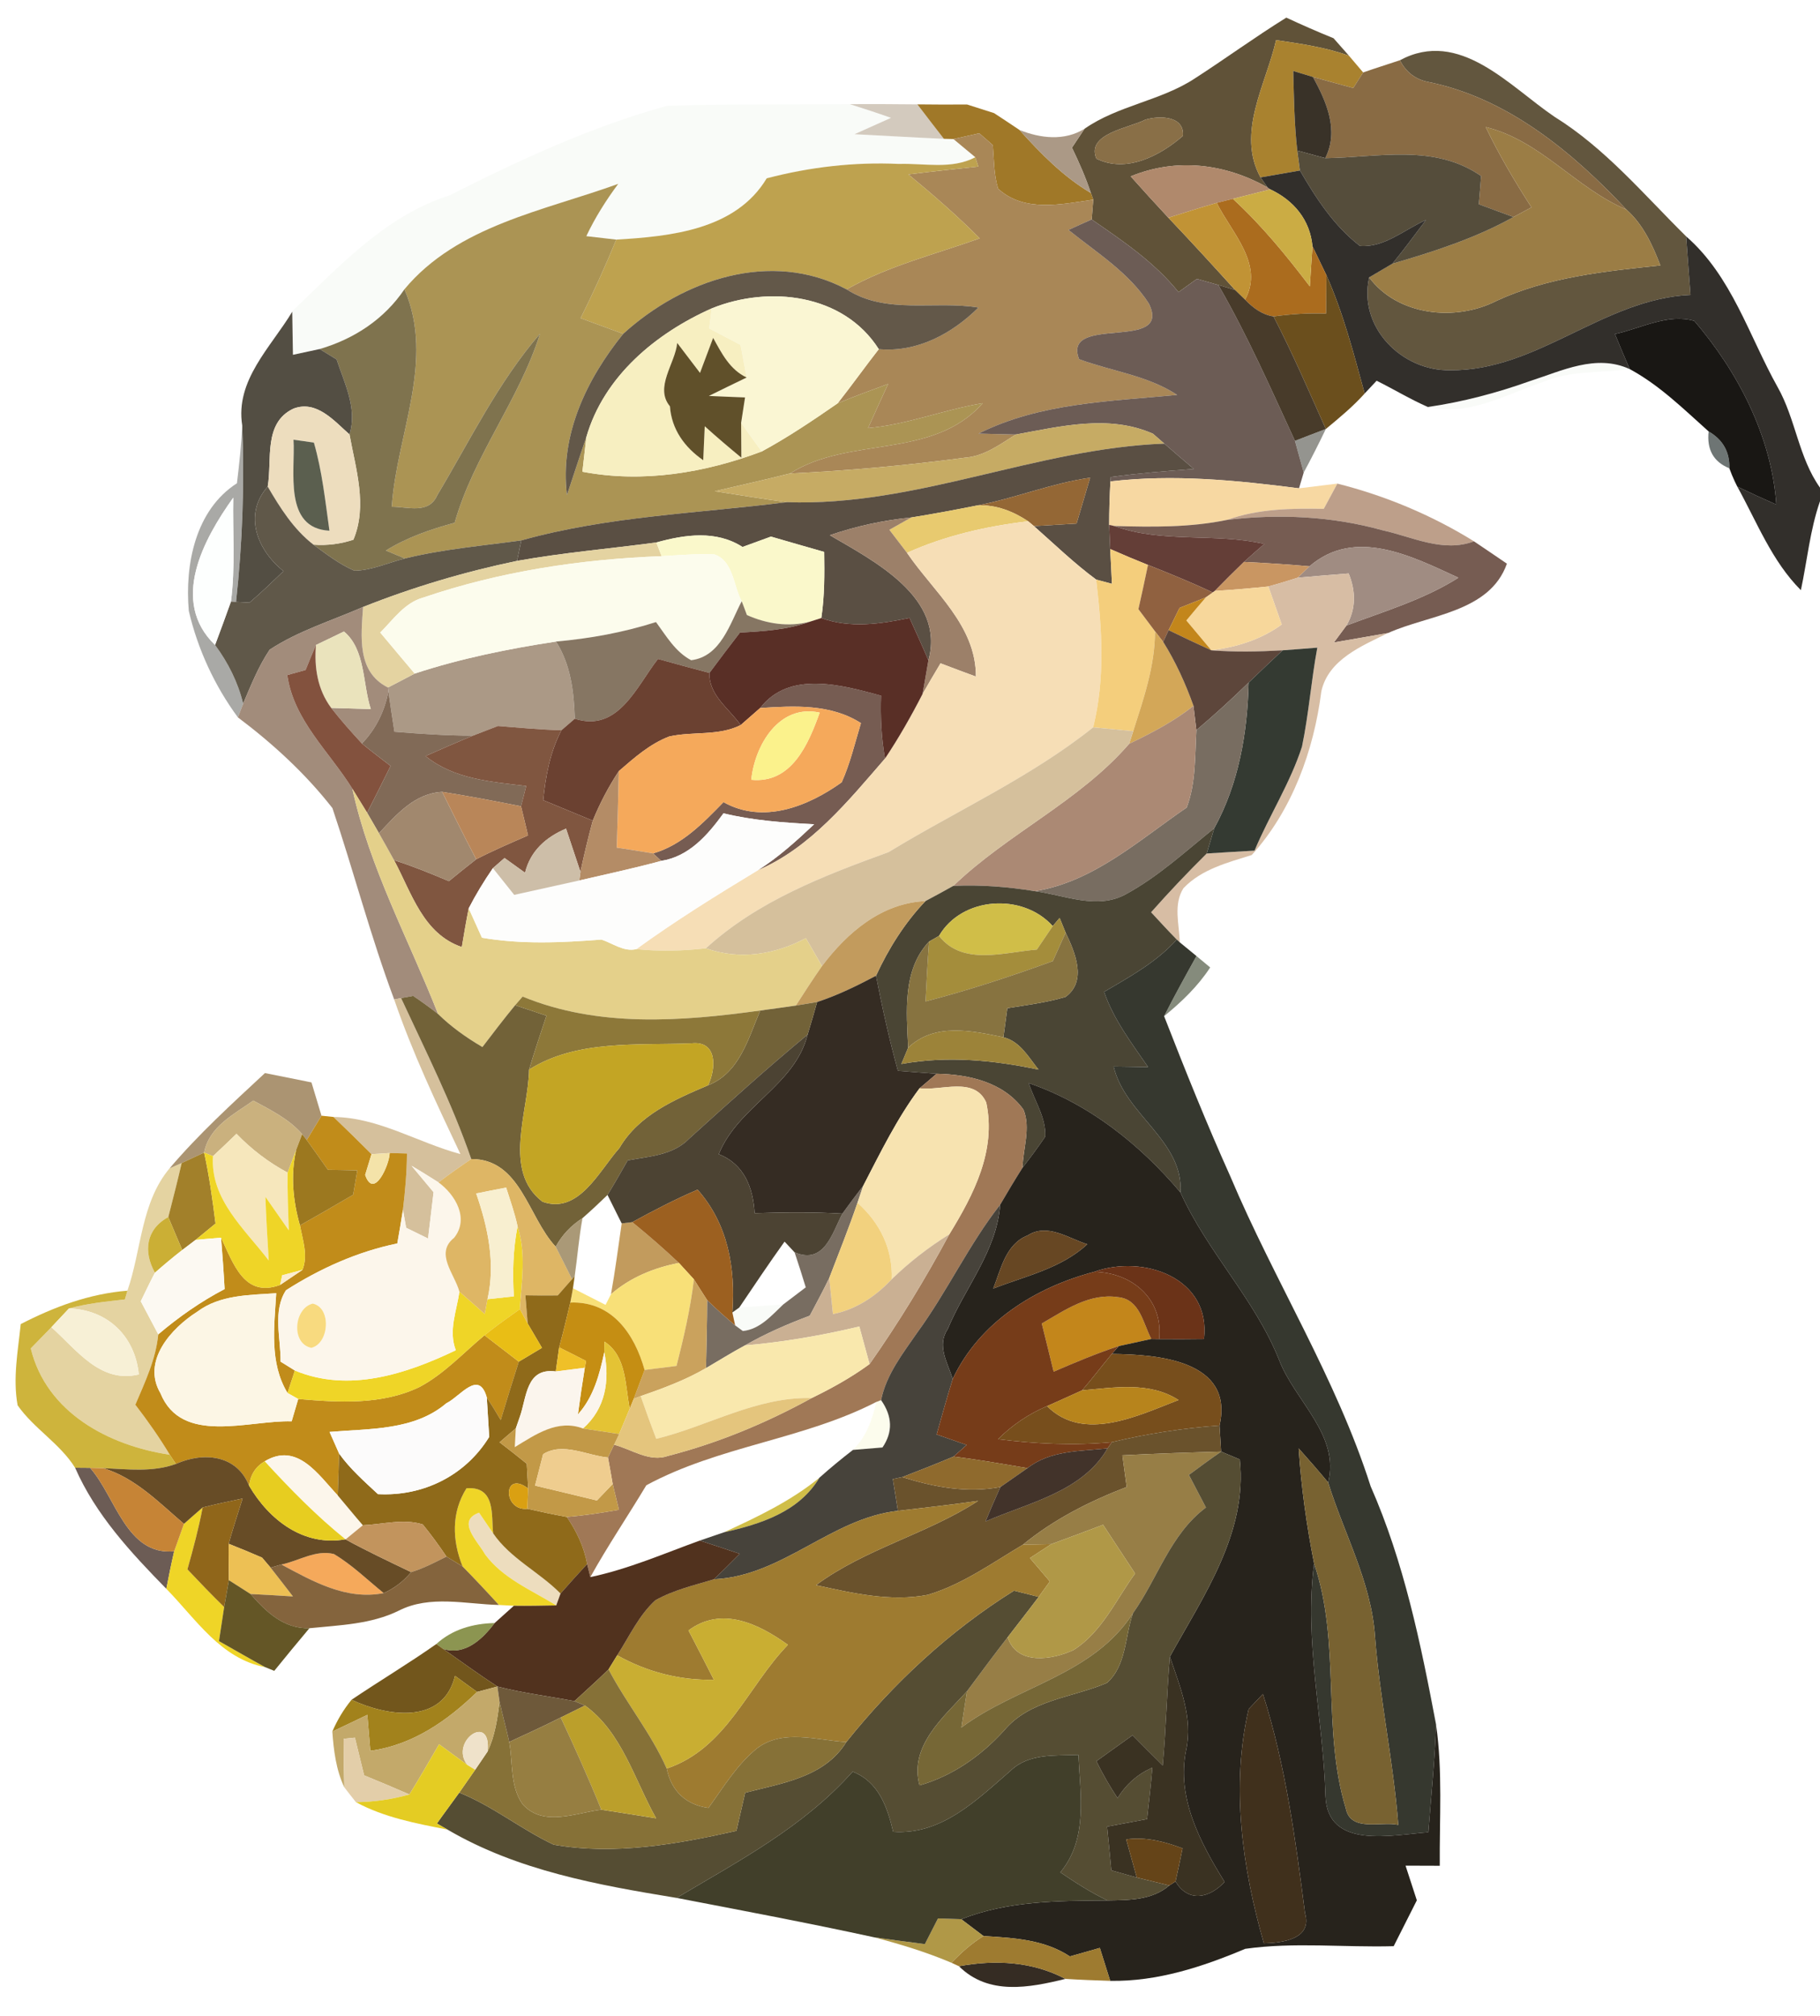 <?xml version="1.0" encoding="UTF-8" ?>
<!DOCTYPE svg PUBLIC "-//W3C//DTD SVG 1.1//EN" "http://www.w3.org/Graphics/SVG/1.1/DTD/svg11.dtd">
<svg width="158pt" height="175pt" viewBox="0 0 158 175" version="1.1" xmlns="http://www.w3.org/2000/svg">
<g id="#605238ff">
<path fill="#605238" opacity="1.00" d=" M 103.71 6.82 C 106.39 5.09 108.96 3.21 111.67 1.53 C 113.02 2.16 114.39 2.76 115.77 3.32 C 116.11 3.70 116.77 4.46 117.11 4.84 C 115.07 4.10 112.91 3.80 110.78 3.48 C 109.91 7.33 107.31 11.53 109.43 15.40 L 110.05 16.28 C 106.36 14.19 102.12 13.68 98.16 15.31 C 99.24 16.52 100.33 17.72 101.43 18.90 C 103.39 20.96 105.31 23.06 107.22 25.17 L 105.77 24.74 C 105.30 24.61 104.37 24.34 103.91 24.21 C 103.37 24.59 102.84 24.98 102.31 25.36 C 100.23 22.77 97.47 20.91 94.77 19.05 C 94.80 18.62 94.87 17.76 94.91 17.33 L 94.70 16.75 C 94.25 15.40 93.68 14.10 93.06 12.82 C 93.33 12.41 93.88 11.59 94.15 11.18 C 97.06 9.15 100.75 8.76 103.71 6.82 M 99.43 10.39 C 98.01 11.12 94.27 11.60 95.18 13.77 C 97.77 15.06 100.71 13.52 102.69 11.80 C 102.85 10.04 100.63 10.02 99.43 10.39 Z" />
</g>
<g id="#a9822fff">
<path fill="#a9822f" opacity="1.00" d=" M 109.43 15.40 C 107.31 11.53 109.91 7.33 110.78 3.48 C 112.91 3.80 115.07 4.10 117.11 4.84 C 117.42 5.20 118.03 5.93 118.34 6.29 C 118.12 6.63 117.69 7.30 117.48 7.64 C 116.31 7.32 115.14 7.01 113.98 6.68 L 112.27 6.16 C 112.33 8.47 112.36 10.78 112.62 13.07 C 112.68 13.51 112.79 14.37 112.85 14.80 C 111.99 14.95 110.29 15.25 109.43 15.40 Z" />
</g>
<g id="#62563eff">
<path fill="#62563e" opacity="1.00" d=" M 121.53 5.23 C 126.71 2.45 131.03 7.48 134.94 10.13 C 139.37 12.88 142.71 16.90 146.38 20.52 C 146.50 22.21 146.63 23.90 146.76 25.60 C 139.19 25.94 133.48 32.21 125.89 32.14 C 121.67 32.21 117.89 28.39 118.86 24.08 C 121.33 27.41 126.35 27.94 129.91 26.12 C 134.37 24.05 139.31 23.55 144.14 23.04 C 143.46 21.26 142.64 19.48 141.19 18.19 C 136.53 13.21 130.89 8.53 124.06 7.13 C 122.92 6.92 122.07 6.29 121.53 5.23 Z" />
</g>
<g id="#896b44ff">
<path fill="#896b44" opacity="1.00" d=" M 118.34 6.29 C 119.39 5.92 120.46 5.59 121.53 5.23 C 122.07 6.29 122.92 6.92 124.06 7.13 C 130.89 8.53 136.53 13.21 141.19 18.19 C 136.79 16.33 133.74 12.19 128.98 11.03 C 130.14 13.45 131.50 15.75 132.95 18.00 C 132.56 18.21 131.78 18.63 131.39 18.84 C 130.39 18.47 129.39 18.10 128.38 17.73 C 128.45 16.92 128.52 16.10 128.58 15.28 C 124.51 12.45 119.63 13.67 115.05 13.73 C 116.26 11.31 115.16 8.84 113.98 6.68 C 115.14 7.01 116.31 7.32 117.48 7.64 C 117.69 7.30 118.12 6.63 118.34 6.29 Z" />
</g>
<g id="#393228ff">
<path fill="#393228" opacity="1.00" d=" M 112.27 6.16 L 113.98 6.68 C 115.16 8.84 116.26 11.31 115.05 13.73 C 114.44 13.57 113.23 13.24 112.62 13.07 C 112.36 10.78 112.33 8.47 112.27 6.16 Z" />
</g>
<g id="#f9fbf8ff">
<path fill="#f9fbf8" opacity="1.00" d=" M 39.03 16.96 C 45.11 13.88 51.35 10.99 57.93 9.18 C 63.21 9.02 68.49 9.09 73.77 9.04 C 74.97 9.42 76.17 9.81 77.35 10.23 C 76.30 10.70 75.24 11.18 74.18 11.65 C 76.77 11.78 79.35 11.94 81.94 12.05 L 82.77 12.07 C 83.25 12.47 84.20 13.26 84.67 13.65 C 82.62 14.73 80.25 14.16 78.04 14.23 C 74.17 14.05 70.30 14.50 66.56 15.48 C 63.87 19.96 58.22 20.52 53.50 20.80 C 52.85 20.72 51.55 20.57 50.90 20.50 C 51.66 18.89 52.61 17.39 53.67 15.96 C 47.23 18.30 39.72 19.57 35.11 25.11 C 33.36 27.71 30.73 29.43 27.75 30.30 C 27.17 30.42 26.01 30.67 25.43 30.80 C 25.41 29.86 25.38 27.99 25.37 27.06 L 25.45 26.94 C 29.50 23.06 33.54 18.69 39.03 16.96 Z" />
<path fill="#f9fbf8" opacity="1.00" d=" M 132.82 33.08 C 135.60 32.19 138.56 30.70 141.48 32.04 C 139.01 32.39 136.42 32.14 134.08 33.11 C 130.81 34.20 127.53 36.18 123.96 35.33 C 126.98 34.89 129.94 34.11 132.82 33.08 Z" />
<path fill="#f9fbf8" opacity="1.00" d=" M 63.58 113.93 L 64.18 113.50 C 65.13 113.44 67.04 113.30 68.00 113.23 C 66.98 114.19 65.98 115.39 64.49 115.54 L 63.82 115.05 C 63.76 114.77 63.64 114.21 63.58 113.93 Z" />
</g>
<g id="#d3cabeff">
<path fill="#d3cabe" opacity="1.00" d=" M 73.77 9.04 C 75.73 9.03 77.68 9.04 79.64 9.06 C 80.40 10.06 81.17 11.06 81.94 12.05 C 79.35 11.94 76.77 11.78 74.18 11.65 C 75.24 11.18 76.30 10.70 77.35 10.23 C 76.17 9.81 74.97 9.42 73.77 9.04 Z" />
</g>
<g id="#a07828ff">
<path fill="#a07828" opacity="1.00" d=" M 79.64 9.06 C 81.08 9.08 82.52 9.08 83.95 9.07 C 84.54 9.26 85.71 9.63 86.30 9.82 C 87.04 10.30 87.77 10.79 88.50 11.28 C 90.35 13.33 92.30 15.33 94.70 16.75 L 94.91 17.33 C 92.17 17.73 88.92 18.47 86.65 16.38 C 86.27 15.16 86.30 13.86 86.19 12.60 C 85.90 12.34 85.31 11.82 85.01 11.57 C 84.45 11.69 83.33 11.95 82.77 12.07 L 81.94 12.05 C 81.17 11.06 80.40 10.06 79.64 9.06 Z" />
</g>
<g id="#8a7e6ab8">
<path fill="#8a7e6a" opacity="0.72" d=" M 83.95 9.07 C 84.54 9.26 85.71 9.63 86.30 9.82 C 85.71 9.63 84.54 9.26 83.95 9.07 Z" />
</g>
<g id="#896f47ff">
<path fill="#896f47" opacity="1.00" d=" M 99.43 10.39 C 100.63 10.02 102.85 10.04 102.69 11.80 C 100.71 13.52 97.77 15.06 95.18 13.77 C 94.27 11.60 98.01 11.12 99.43 10.39 Z" />
</g>
<g id="#a98757ff">
<path fill="#a98757" opacity="1.00" d=" M 82.77 12.07 C 83.33 11.95 84.45 11.69 85.01 11.57 C 85.31 11.82 85.90 12.34 86.19 12.60 C 86.30 13.86 86.27 15.16 86.65 16.38 C 88.92 18.47 92.17 17.73 94.91 17.33 C 94.87 17.76 94.80 18.62 94.77 19.05 C 94.26 19.27 93.26 19.73 92.76 19.96 C 95.20 21.93 97.99 23.65 99.73 26.34 C 101.85 30.61 92.16 27.22 93.68 31.18 C 96.51 32.23 99.62 32.59 102.19 34.28 C 96.36 34.85 90.31 34.95 84.95 37.64 C 85.76 37.66 87.37 37.70 88.18 37.72 C 86.81 38.58 85.44 39.61 83.77 39.73 C 78.73 40.40 73.67 40.86 68.59 41.10 C 73.72 37.82 80.95 39.93 85.31 35.00 C 81.95 35.56 78.76 36.86 75.36 37.16 C 75.93 35.88 76.51 34.61 77.10 33.33 C 75.63 33.87 74.16 34.41 72.72 35.01 C 73.94 33.46 75.08 31.86 76.29 30.31 C 79.61 30.61 82.64 28.98 84.94 26.70 C 81.11 26.06 76.98 27.35 73.50 25.12 C 77.11 23.07 81.17 22.08 85.05 20.69 C 83.09 18.72 81.00 16.90 78.86 15.14 C 80.88 14.89 82.90 14.67 84.93 14.46 C 84.86 14.25 84.74 13.85 84.67 13.65 C 84.20 13.26 83.25 12.47 82.77 12.07 Z" />
</g>
<g id="#ab9986ff">
<path fill="#ab9986" opacity="1.00" d=" M 88.50 11.28 C 90.32 12.01 92.40 12.26 94.15 11.18 C 93.88 11.59 93.33 12.41 93.06 12.82 C 93.68 14.10 94.25 15.40 94.70 16.75 C 92.30 15.33 90.35 13.33 88.50 11.28 Z" />
<path fill="#ab9986" opacity="1.00" d=" M 36.00 58.47 C 39.99 57.16 44.12 56.32 48.27 55.69 C 49.55 57.70 49.83 60.07 49.90 62.39 C 49.61 62.64 49.03 63.14 48.74 63.39 C 46.89 63.34 45.06 63.17 43.23 63.02 C 42.68 63.23 41.59 63.65 41.05 63.86 C 38.77 63.86 36.50 63.70 34.24 63.52 C 34.06 62.36 33.88 61.19 33.72 60.03 L 33.68 59.68 C 34.26 59.38 35.42 58.78 36.00 58.47 Z" />
</g>
<g id="#9b7d45ff">
<path fill="#9b7d45" opacity="1.00" d=" M 128.98 11.03 C 133.74 12.19 136.79 16.33 141.19 18.19 C 142.64 19.48 143.46 21.26 144.14 23.04 C 139.31 23.55 134.37 24.05 129.91 26.12 C 126.35 27.94 121.33 27.41 118.86 24.08 C 119.36 23.78 120.37 23.19 120.88 22.89 C 124.49 21.84 128.09 20.68 131.39 18.84 C 131.78 18.63 132.56 18.21 132.95 18.00 C 131.50 15.75 130.14 13.45 128.98 11.03 Z" />
</g>
<g id="#bea24fff">
<path fill="#bea24f" opacity="1.00" d=" M 84.67 13.65 C 84.74 13.85 84.86 14.25 84.93 14.46 C 82.90 14.67 80.88 14.89 78.86 15.14 C 81.00 16.90 83.09 18.72 85.05 20.69 C 81.17 22.08 77.11 23.07 73.50 25.12 C 66.92 21.63 59.27 24.28 54.10 28.98 C 52.87 28.53 51.64 28.08 50.40 27.62 C 51.52 25.39 52.55 23.11 53.50 20.80 C 58.22 20.52 63.87 19.96 66.56 15.48 C 70.30 14.50 74.17 14.05 78.04 14.23 C 80.25 14.16 82.62 14.73 84.67 13.65 Z" />
</g>
<g id="#554d3bff">
<path fill="#554d3b" opacity="1.00" d=" M 112.62 13.07 C 113.23 13.24 114.44 13.57 115.05 13.73 C 119.63 13.67 124.51 12.45 128.58 15.28 C 128.52 16.10 128.45 16.92 128.38 17.73 C 129.39 18.10 130.39 18.47 131.39 18.84 C 128.09 20.68 124.49 21.84 120.88 22.89 C 121.89 21.66 122.83 20.37 123.79 19.10 C 121.93 19.92 120.17 21.52 118.06 21.35 C 115.82 19.63 114.25 17.21 112.85 14.80 C 112.79 14.37 112.68 13.51 112.62 13.07 Z" />
</g>
<g id="#b0896cff">
<path fill="#b0896c" opacity="1.00" d=" M 98.16 15.31 C 102.12 13.68 106.36 14.19 110.05 16.28 L 110.28 16.44 C 109.47 16.64 107.84 17.05 107.03 17.26 C 106.68 17.34 105.98 17.52 105.63 17.61 C 104.22 18.01 102.83 18.46 101.43 18.90 C 100.33 17.72 99.24 16.52 98.16 15.31 Z" />
</g>
<g id="#322f2bff">
<path fill="#322f2b" opacity="1.00" d=" M 109.43 15.40 C 110.29 15.25 111.99 14.95 112.85 14.80 C 114.25 17.21 115.82 19.63 118.06 21.35 C 120.17 21.52 121.93 19.92 123.79 19.10 C 122.83 20.37 121.89 21.66 120.88 22.89 C 120.37 23.19 119.36 23.78 118.86 24.08 C 117.89 28.39 121.67 32.21 125.89 32.14 C 133.48 32.21 139.19 25.94 146.76 25.60 C 146.63 23.90 146.50 22.21 146.38 20.52 C 150.34 23.97 151.83 29.15 154.32 33.60 C 155.89 36.37 156.14 39.72 158.00 42.33 L 158.00 43.51 C 157.13 46.01 156.89 48.66 156.34 51.23 C 153.82 48.71 152.52 45.31 150.82 42.24 C 151.94 42.78 153.07 43.30 154.21 43.80 C 153.80 37.91 150.89 32.29 147.09 27.86 C 144.79 27.19 142.43 28.51 140.20 29.00 C 140.62 30.02 141.04 31.03 141.48 32.04 C 138.56 30.70 135.60 32.19 132.82 33.08 C 129.94 34.11 126.98 34.89 123.96 35.33 C 122.43 34.66 121.00 33.79 119.51 33.05 C 119.25 33.33 118.73 33.89 118.47 34.16 C 117.52 30.69 116.62 27.19 115.15 23.89 C 114.85 23.26 114.24 22.01 113.94 21.38 C 113.73 19.09 112.32 17.40 110.28 16.44 L 110.05 16.28 L 109.43 15.40 Z" />
</g>
<g id="#ab9454ff">
<path fill="#ab9454" opacity="1.00" d=" M 35.11 25.11 C 39.72 19.57 47.23 18.30 53.67 15.96 C 52.61 17.39 51.66 18.89 50.90 20.50 C 51.55 20.57 52.85 20.72 53.50 20.80 C 52.55 23.11 51.52 25.39 50.40 27.62 C 51.64 28.08 52.87 28.53 54.10 28.98 C 50.92 32.92 48.58 37.77 49.22 42.97 C 49.78 41.30 50.32 39.62 50.90 37.95 C 50.81 38.70 50.64 40.20 50.56 40.95 C 55.80 41.95 61.19 41.05 66.13 39.19 C 68.42 37.95 70.58 36.49 72.72 35.01 C 74.16 34.41 75.63 33.87 77.10 33.33 C 76.51 34.61 75.93 35.88 75.36 37.16 C 78.76 36.86 81.95 35.56 85.31 35.00 C 80.95 39.93 73.72 37.82 68.59 41.10 C 66.42 41.64 64.23 42.14 62.05 42.64 C 64.13 42.97 66.21 43.31 68.30 43.59 C 60.60 44.57 52.79 44.80 45.26 46.91 C 41.89 47.38 38.47 47.66 35.15 48.48 L 33.50 47.79 C 35.34 46.65 37.39 45.94 39.47 45.38 C 41.13 39.54 45.06 34.74 46.88 28.97 C 43.23 33.20 40.80 38.24 37.96 42.99 C 37.22 44.66 35.41 43.99 34.01 43.99 C 34.43 37.72 37.80 31.31 35.11 25.11 Z" />
</g>
<g id="#ab6c1eff">
<path fill="#ab6c1e" opacity="1.00" d=" M 105.63 17.61 C 105.98 17.52 106.68 17.34 107.03 17.26 C 109.52 19.55 111.67 22.17 113.71 24.86 C 113.76 23.99 113.88 22.25 113.94 21.38 C 114.24 22.01 114.85 23.26 115.15 23.89 C 115.14 24.72 115.13 26.38 115.12 27.22 C 113.60 27.16 112.07 27.26 110.56 27.47 C 109.57 27.32 108.77 26.72 108.09 26.01 C 109.76 22.92 106.91 20.21 105.63 17.61 Z" />
</g>
<g id="#cbac44ff">
<path fill="#cbac44" opacity="1.00" d=" M 107.03 17.26 C 107.84 17.05 109.47 16.64 110.28 16.44 C 112.32 17.40 113.73 19.09 113.94 21.38 C 113.88 22.25 113.76 23.99 113.71 24.86 C 111.67 22.17 109.52 19.55 107.03 17.26 Z" />
</g>
<g id="#c19335ff">
<path fill="#c19335" opacity="1.00" d=" M 101.43 18.90 C 102.83 18.46 104.22 18.01 105.63 17.61 C 106.91 20.21 109.76 22.92 108.09 26.01 L 107.22 25.17 C 105.31 23.06 103.39 20.96 101.43 18.90 Z" />
</g>
<g id="#6c5c55ff">
<path fill="#6c5c55" opacity="1.00" d=" M 92.76 19.96 C 93.26 19.73 94.26 19.27 94.77 19.05 C 97.47 20.91 100.23 22.77 102.31 25.36 C 102.84 24.98 103.37 24.59 103.91 24.21 C 104.37 24.34 105.30 24.61 105.77 24.74 C 108.29 29.10 110.31 33.70 112.42 38.27 C 112.61 38.96 112.99 40.33 113.18 41.02 L 112.77 42.39 C 107.34 41.69 101.87 41.15 96.40 41.79 L 96.43 41.41 C 98.82 41.08 101.23 40.89 103.64 40.71 C 102.78 39.98 101.93 39.25 101.08 38.51 C 100.83 38.29 100.34 37.86 100.09 37.65 C 96.27 35.96 92.08 37.01 88.18 37.72 C 87.37 37.70 85.76 37.66 84.95 37.64 C 90.31 34.95 96.36 34.85 102.19 34.28 C 99.62 32.59 96.51 32.23 93.68 31.18 C 92.16 27.22 101.85 30.61 99.73 26.34 C 97.99 23.65 95.20 21.93 92.76 19.96 Z" />
<path fill="#6c5c55" opacity="1.00" d=" M 6.52 127.41 L 7.82 127.42 C 10.04 129.92 10.97 135.05 15.12 134.66 C 14.87 135.74 14.65 136.83 14.44 137.92 C 11.36 134.77 8.31 131.50 6.52 127.41 Z" />
</g>
<g id="#635849ff">
<path fill="#635849" opacity="1.00" d=" M 54.10 28.98 C 59.27 24.28 66.92 21.63 73.50 25.12 C 76.98 27.35 81.11 26.06 84.94 26.70 C 82.64 28.98 79.61 30.61 76.29 30.31 C 73.23 25.49 66.75 24.76 61.79 26.77 C 56.93 28.93 52.42 32.67 50.90 37.95 C 50.32 39.62 49.78 41.30 49.22 42.97 C 48.58 37.77 50.92 32.92 54.10 28.98 Z" />
</g>
<g id="#6b4f1dff">
<path fill="#6b4f1d" opacity="1.00" d=" M 115.15 23.89 C 116.62 27.19 117.52 30.69 118.47 34.16 C 117.45 35.30 116.27 36.27 115.10 37.24 C 113.63 33.96 112.21 30.66 110.56 27.47 C 112.07 27.26 113.60 27.16 115.12 27.22 C 115.13 26.38 115.14 24.72 115.15 23.89 Z" />
</g>
<g id="#483b2aff">
<path fill="#483b2a" opacity="1.00" d=" M 105.77 24.74 L 107.22 25.17 L 108.09 26.01 C 108.77 26.72 109.57 27.32 110.56 27.47 C 112.21 30.66 113.63 33.96 115.10 37.24 C 114.43 37.49 113.09 38.01 112.42 38.27 C 110.31 33.70 108.29 29.10 105.77 24.74 Z" />
</g>
<g id="#7f734eff">
<path fill="#7f734e" opacity="1.00" d=" M 27.75 30.30 C 30.73 29.43 33.36 27.71 35.11 25.11 C 37.80 31.31 34.43 37.72 34.01 43.99 C 35.41 43.99 37.22 44.66 37.96 42.99 C 40.80 38.24 43.23 33.20 46.88 28.97 C 45.06 34.74 41.13 39.54 39.47 45.38 C 37.39 45.94 35.34 46.65 33.50 47.79 L 35.15 48.48 C 33.70 48.84 32.28 49.52 30.76 49.54 C 29.47 48.98 28.34 48.11 27.21 47.28 C 28.41 47.37 29.56 47.22 30.68 46.85 C 31.92 43.89 30.88 40.70 30.34 37.71 C 31.04 35.48 29.91 33.28 29.22 31.20 C 28.85 30.97 28.12 30.52 27.75 30.30 Z" />
</g>
<g id="#faf6d3ff">
<path fill="#faf6d3" opacity="1.00" d=" M 61.79 26.77 C 66.75 24.76 73.23 25.49 76.29 30.31 C 75.08 31.86 73.94 33.46 72.72 35.01 C 70.58 36.49 68.42 37.95 66.13 39.19 C 65.52 38.37 64.92 37.54 64.34 36.70 C 64.43 36.15 64.59 35.05 64.68 34.50 C 63.89 34.47 62.33 34.41 61.54 34.37 C 62.63 33.83 63.72 33.30 64.82 32.77 C 64.69 32.07 64.42 30.65 64.29 29.94 C 63.38 29.46 62.47 28.99 61.57 28.51 C 61.62 28.07 61.73 27.21 61.79 26.77 Z" />
</g>
<g id="#f7efc1ff">
<path fill="#f7efc1" opacity="1.00" d=" M 50.90 37.95 C 52.42 32.67 56.93 28.93 61.79 26.77 C 61.73 27.21 61.62 28.07 61.57 28.51 C 62.47 28.99 63.38 29.46 64.29 29.94 C 64.42 30.65 64.69 32.07 64.82 32.77 C 63.36 32.09 62.65 30.67 61.91 29.33 C 61.62 30.09 61.05 31.61 60.77 32.37 C 60.11 31.50 59.45 30.64 58.79 29.77 C 58.63 31.54 56.79 33.62 58.16 35.27 C 58.30 37.27 59.43 38.83 61.05 39.95 C 61.08 39.21 61.15 37.74 61.18 37.00 C 62.22 37.94 63.28 38.84 64.36 39.73 C 64.35 38.97 64.35 37.46 64.34 36.70 C 64.92 37.54 65.52 38.37 66.13 39.19 C 61.19 41.05 55.80 41.95 50.56 40.95 C 50.64 40.20 50.81 38.70 50.90 37.95 Z" />
</g>
<g id="#191714ff">
<path fill="#191714" opacity="1.00" d=" M 140.20 29.00 C 142.43 28.51 144.79 27.19 147.09 27.86 C 150.89 32.29 153.80 37.91 154.21 43.80 C 153.07 43.30 151.94 42.78 150.82 42.24 L 150.60 41.79 C 150.54 41.65 150.41 41.36 150.35 41.22 L 150.13 40.65 C 150.17 39.23 149.57 38.17 148.33 37.45 C 146.16 35.51 144.06 33.43 141.48 32.04 C 141.04 31.03 140.62 30.02 140.20 29.00 Z" />
</g>
<g id="#534e43ff">
<path fill="#534e43" opacity="1.00" d=" M 21.03 36.94 C 20.40 33.01 23.52 30.14 25.37 27.06 C 25.38 27.99 25.41 29.86 25.43 30.80 C 26.01 30.67 27.17 30.42 27.75 30.30 C 28.12 30.52 28.85 30.97 29.22 31.20 C 29.91 33.28 31.04 35.48 30.34 37.71 C 29.01 36.54 27.49 34.71 25.48 35.47 C 22.84 36.71 23.64 39.90 23.24 42.24 C 21.08 44.70 22.36 47.78 24.61 49.58 C 23.64 50.51 22.68 51.44 21.66 52.31 C 21.37 52.30 20.78 52.26 20.49 52.25 C 21.05 47.17 21.23 42.05 21.03 36.94 Z" />
</g>
<g id="#60502aff">
<path fill="#60502a" opacity="1.00" d=" M 58.79 29.77 C 59.45 30.64 60.11 31.50 60.77 32.37 C 61.05 31.61 61.62 30.09 61.91 29.33 C 62.65 30.67 63.36 32.09 64.82 32.77 C 63.72 33.30 62.63 33.83 61.54 34.37 C 62.33 34.41 63.89 34.47 64.68 34.50 C 64.59 35.05 64.43 36.15 64.34 36.70 C 64.35 37.46 64.35 38.97 64.36 39.73 C 63.28 38.84 62.22 37.94 61.18 37.00 C 61.15 37.74 61.08 39.21 61.05 39.95 C 59.43 38.83 58.30 37.27 58.16 35.27 C 56.79 33.62 58.63 31.54 58.79 29.77 Z" />
</g>
<g id="#edddbeff">
<path fill="#edddbe" opacity="1.00" d=" M 25.48 35.47 C 27.49 34.71 29.01 36.54 30.34 37.71 C 30.88 40.70 31.92 43.89 30.68 46.85 C 29.56 47.22 28.41 47.37 27.21 47.28 C 25.49 45.95 24.32 44.09 23.24 42.24 C 23.64 39.90 22.84 36.71 25.48 35.47 M 25.48 38.17 C 25.65 40.86 24.57 45.86 28.60 46.07 C 28.24 43.51 27.97 40.91 27.25 38.42 L 25.48 38.17 Z" />
<path fill="#edddbe" opacity="1.00" d=" M 42.11 134.93 C 41.47 133.78 39.58 132.02 41.59 131.31 C 41.90 131.76 42.51 132.65 42.81 133.10 C 44.30 135.29 46.82 136.46 48.66 138.33 C 48.57 138.58 48.38 139.10 48.29 139.36 C 46.14 138.03 43.65 137.02 42.11 134.93 Z" />
</g>
<g id="#75756f9d">
<path fill="#75756f" opacity="0.62" d=" M 21.03 36.94 C 21.23 42.05 21.05 47.17 20.49 52.25 L 20.05 52.22 C 20.44 49.23 20.19 46.20 20.25 43.20 C 17.67 46.81 14.73 52.19 18.67 55.99 C 19.80 57.51 20.66 59.23 21.11 61.08 L 20.65 62.27 C 18.63 59.53 17.16 56.34 16.39 53.03 C 16.04 49.03 16.95 44.27 20.57 41.95 C 20.77 40.29 20.95 38.62 21.03 36.94 Z" />
</g>
<g id="#c6ab64ff">
<path fill="#c6ab64" opacity="1.00" d=" M 88.18 37.72 C 92.08 37.01 96.27 35.96 100.09 37.65 C 100.34 37.86 100.83 38.29 101.08 38.51 C 89.95 38.92 79.55 43.99 68.30 43.59 C 66.21 43.31 64.13 42.97 62.05 42.64 C 64.23 42.14 66.42 41.64 68.59 41.10 C 73.67 40.86 78.73 40.40 83.77 39.73 C 85.44 39.61 86.81 38.58 88.18 37.72 Z" />
</g>
<g id="#696961b5">
<path fill="#696961" opacity="0.71" d=" M 112.42 38.27 C 113.09 38.01 114.43 37.49 115.10 37.24 C 114.49 38.51 113.85 39.78 113.18 41.02 C 112.99 40.33 112.61 38.96 112.42 38.27 Z" />
</g>
<g id="#273231ab">
<path fill="#273231" opacity="0.67" d=" M 148.33 37.45 C 149.57 38.17 150.17 39.23 150.13 40.65 C 148.76 40.10 148.16 39.03 148.33 37.45 Z" />
</g>
<g id="#5b5f4fff">
<path fill="#5b5f4f" opacity="1.00" d=" M 25.48 38.17 L 27.25 38.42 C 27.97 40.91 28.24 43.51 28.60 46.07 C 24.57 45.86 25.65 40.86 25.48 38.17 Z" />
</g>
<g id="#5a4f43ff">
<path fill="#5a4f43" opacity="1.00" d=" M 68.30 43.59 C 79.55 43.99 89.95 38.92 101.08 38.51 C 101.93 39.25 102.78 39.98 103.64 40.71 C 101.23 40.89 98.82 41.08 96.43 41.41 L 96.40 41.79 C 96.33 43.05 96.29 44.30 96.29 45.56 C 96.31 46.09 96.36 47.14 96.38 47.66 C 96.42 48.42 96.50 49.93 96.53 50.68 L 95.16 50.31 C 93.25 48.90 91.54 47.24 89.76 45.67 C 90.99 45.60 92.23 45.52 93.46 45.45 C 93.86 44.12 94.25 42.80 94.64 41.47 C 91.31 41.94 88.17 43.24 84.87 43.87 C 82.96 44.25 81.04 44.61 79.11 44.92 C 76.70 45.16 74.33 45.67 72.04 46.46 C 75.93 48.73 82.08 51.88 80.60 57.32 C 80.07 56.08 79.51 54.86 78.96 53.64 C 76.43 54.17 73.80 54.56 71.30 53.65 C 71.59 51.75 71.58 49.82 71.55 47.91 C 70.01 47.47 68.47 47.03 66.93 46.58 C 66.11 46.88 65.29 47.18 64.46 47.48 C 62.17 46.01 59.46 46.40 56.98 47.09 C 52.95 47.63 48.89 47.97 44.88 48.69 L 45.26 46.91 C 52.79 44.80 60.60 44.57 68.30 43.59 Z" />
</g>
<g id="#946735ff">
<path fill="#946735" opacity="1.00" d=" M 84.87 43.87 C 88.17 43.24 91.31 41.94 94.64 41.47 C 94.25 42.80 93.86 44.12 93.46 45.45 C 92.23 45.52 90.99 45.60 89.76 45.67 L 89.26 45.25 C 87.95 44.38 86.47 43.80 84.87 43.87 Z" />
</g>
<g id="#3d4d4d9b">
<path fill="#3d4d4d" opacity="0.61" d=" M 150.35 41.22 C 150.41 41.36 150.54 41.65 150.60 41.79 C 150.54 41.65 150.41 41.36 150.35 41.22 Z" />
</g>
<g id="#f7d8a2ff">
<path fill="#f7d8a2" opacity="1.00" d=" M 96.40 41.79 C 101.87 41.15 107.34 41.69 112.77 42.39 C 113.60 42.29 115.27 42.08 116.10 41.98 C 115.81 42.53 115.22 43.62 114.92 44.17 C 112.10 44.12 109.23 44.16 106.53 45.13 C 103.31 45.80 100.01 45.75 96.73 45.66 L 96.29 45.56 C 96.29 44.30 96.33 43.05 96.40 41.79 Z" />
</g>
<g id="#bd9f8aff">
<path fill="#bd9f8a" opacity="1.00" d=" M 116.10 41.98 C 120.26 43.03 124.31 44.72 127.96 46.99 C 125.27 48.00 122.63 46.60 120.02 46.03 C 115.64 44.81 111.04 44.59 106.53 45.13 C 109.23 44.16 112.10 44.12 114.92 44.17 C 115.22 43.62 115.81 42.53 116.10 41.98 Z" />
</g>
<g id="#605849ff">
<path fill="#605849" opacity="1.00" d=" M 24.61 49.58 C 22.36 47.78 21.08 44.70 23.24 42.24 C 24.32 44.09 25.49 45.95 27.21 47.28 C 28.34 48.11 29.47 48.98 30.76 49.54 C 32.28 49.52 33.70 48.84 35.15 48.48 C 38.47 47.66 41.89 47.38 45.26 46.91 L 44.88 48.69 C 40.32 49.64 35.85 50.97 31.52 52.69 C 28.80 53.88 25.90 54.76 23.41 56.40 C 22.44 57.85 21.79 59.48 21.11 61.08 C 20.66 59.23 19.80 57.51 18.67 55.99 C 19.14 54.74 19.60 53.48 20.05 52.22 L 20.49 52.25 C 20.78 52.26 21.37 52.30 21.66 52.31 C 22.68 51.44 23.64 50.51 24.61 49.58 Z" />
</g>
<g id="#fdfffeff">
<path fill="#fdfffe" opacity="1.00" d=" M 18.67 55.99 C 14.73 52.19 17.67 46.81 20.25 43.20 C 20.19 46.20 20.44 49.23 20.05 52.22 C 19.60 53.48 19.14 54.74 18.67 55.99 Z" />
</g>
<g id="#e8ca6fff">
<path fill="#e8ca6f" opacity="1.00" d=" M 79.11 44.92 C 81.04 44.61 82.96 44.25 84.87 43.87 C 86.47 43.80 87.95 44.38 89.26 45.25 C 85.64 45.68 82.07 46.49 78.74 47.99 C 78.36 47.49 77.59 46.49 77.21 45.99 C 77.69 45.72 78.63 45.19 79.11 44.92 Z" />
</g>
<g id="#9c8069ff">
<path fill="#9c8069" opacity="1.00" d=" M 72.04 46.46 C 74.33 45.67 76.70 45.16 79.11 44.92 C 78.63 45.19 77.69 45.72 77.21 45.99 C 77.59 46.49 78.36 47.49 78.74 47.99 C 81.04 51.37 84.74 54.29 84.72 58.73 C 83.69 58.35 82.67 57.97 81.65 57.58 C 81.12 58.46 80.60 59.35 80.09 60.24 C 80.22 59.51 80.47 58.05 80.60 57.32 C 82.08 51.88 75.93 48.73 72.04 46.46 Z" />
</g>
<g id="#765c52ff">
<path fill="#765c52" opacity="1.00" d=" M 96.73 45.66 C 100.01 45.75 103.31 45.80 106.53 45.13 C 111.04 44.59 115.64 44.81 120.02 46.03 C 122.63 46.60 125.27 48.00 127.96 46.99 C 128.92 47.63 129.86 48.28 130.82 48.93 C 129.32 53.16 124.06 53.35 120.50 54.95 C 119.33 55.16 116.98 55.56 115.80 55.77 L 116.89 54.30 C 120.19 53.06 123.60 52.05 126.61 50.15 C 122.59 48.30 117.64 45.74 113.68 49.16 C 111.79 48.99 109.89 48.87 107.99 48.78 C 108.57 48.25 109.16 47.74 109.76 47.22 C 105.46 46.23 100.93 47.18 96.73 45.66 Z" />
<path fill="#765c52" opacity="1.00" d=" M 65.99 61.46 C 68.53 58.17 73.09 59.47 76.49 60.39 C 76.43 62.22 76.51 64.05 76.83 65.85 C 73.65 69.52 70.34 73.61 65.78 75.55 C 67.58 74.42 69.15 72.99 70.68 71.55 C 68.04 71.41 65.39 71.23 62.81 70.60 C 61.44 72.48 59.83 74.35 57.40 74.73 L 56.70 74.08 C 59.21 73.36 61.04 71.44 62.81 69.63 C 66.25 71.56 70.13 70.01 73.07 67.91 C 73.81 66.26 74.22 64.50 74.74 62.77 C 72.11 61.09 68.96 61.27 65.99 61.46 Z" />
</g>
<g id="#f6deb6ff">
<path fill="#f6deb6" opacity="1.00" d=" M 78.74 47.99 C 82.07 46.49 85.64 45.68 89.26 45.25 L 89.76 45.67 C 91.54 47.24 93.25 48.90 95.16 50.31 C 95.67 54.58 95.95 58.93 94.90 63.14 C 89.45 67.49 83.06 70.36 77.14 73.97 C 71.50 76.02 65.78 78.21 61.28 82.32 C 59.27 82.55 57.25 82.60 55.24 82.39 C 58.63 79.93 62.21 77.71 65.78 75.55 C 70.34 73.61 73.65 69.52 76.83 65.85 C 78.03 64.05 79.10 62.17 80.09 60.24 C 80.60 59.35 81.12 58.46 81.65 57.58 C 82.67 57.97 83.69 58.35 84.72 58.73 C 84.74 54.29 81.04 51.37 78.74 47.99 Z" />
</g>
<g id="#643e37ff">
<path fill="#643e37" opacity="1.00" d=" M 96.29 45.56 L 96.73 45.66 C 100.93 47.18 105.46 46.23 109.76 47.22 C 109.16 47.74 108.57 48.25 107.99 48.78 C 107.13 49.61 106.29 50.45 105.46 51.30 L 105.29 51.43 C 103.44 50.56 101.55 49.79 99.66 49.04 C 98.56 48.60 97.47 48.14 96.38 47.66 C 96.36 47.14 96.31 46.09 96.29 45.56 Z" />
</g>
<g id="#e4d3a1ff">
<path fill="#e4d3a1" opacity="1.00" d=" M 44.88 48.69 C 48.89 47.97 52.95 47.63 56.98 47.09 L 57.44 48.28 C 50.42 48.54 43.41 49.60 36.75 51.87 C 35.12 52.32 34.14 53.78 33.01 54.91 C 34.01 56.10 35.00 57.29 36.00 58.47 C 35.42 58.78 34.26 59.38 33.68 59.68 C 30.96 58.32 31.35 55.24 31.52 52.69 C 35.85 50.97 40.32 49.64 44.88 48.69 Z" />
<path fill="#e4d3a1" opacity="1.00" d=" M 14.72 101.42 L 15.77 100.96 C 15.41 102.53 15.01 104.09 14.61 105.65 C 12.67 106.70 12.42 108.64 13.45 110.48 C 13.02 111.29 12.63 112.13 12.22 112.96 C 12.60 113.68 13.36 115.11 13.74 115.83 C 13.53 117.99 12.59 119.97 11.75 121.94 C 12.82 123.33 13.83 124.77 14.74 126.28 C 9.45 125.49 4.03 122.63 2.67 117.05 C 3.12 116.59 4.01 115.67 4.46 115.21 C 6.65 117.15 8.69 120.12 12.05 119.31 C 11.73 116.00 9.35 113.69 5.99 113.58 C 7.58 113.15 9.21 112.98 10.84 112.80 L 11.06 112.04 C 12.29 108.51 12.22 104.41 14.72 101.42 Z" />
</g>
<g id="#faf8cbff">
<path fill="#faf8cb" opacity="1.00" d=" M 56.98 47.09 C 59.46 46.40 62.17 46.01 64.46 47.48 C 65.29 47.18 66.11 46.88 66.93 46.58 C 68.47 47.03 70.01 47.47 71.55 47.91 C 71.58 49.82 71.59 51.75 71.30 53.65 L 70.33 53.96 C 68.47 54.45 66.57 54.16 64.84 53.39 C 64.73 53.09 64.51 52.49 64.39 52.19 C 63.66 50.87 63.68 48.71 62.03 48.13 C 60.50 48.06 58.97 48.19 57.44 48.28 L 56.98 47.09 Z" />
</g>
<g id="#a08c82ff">
<path fill="#a08c82" opacity="1.00" d=" M 113.68 49.16 C 117.64 45.74 122.59 48.30 126.61 50.15 C 123.60 52.05 120.19 53.06 116.89 54.30 C 117.74 52.86 117.70 51.28 117.08 49.78 C 115.60 49.89 114.12 50.02 112.65 50.15 L 113.68 49.16 Z" />
</g>
<g id="#fcfcedff">
<path fill="#fcfced" opacity="1.00" d=" M 57.44 48.28 C 58.97 48.19 60.50 48.06 62.03 48.13 C 63.68 48.71 63.66 50.87 64.39 52.19 C 63.37 54.14 62.57 57.00 60.00 57.31 C 58.62 56.58 57.84 55.21 56.95 54.00 C 54.13 54.90 51.22 55.43 48.27 55.69 C 44.12 56.32 39.99 57.16 36.00 58.47 C 35.00 57.29 34.01 56.10 33.01 54.91 C 34.14 53.78 35.12 52.32 36.75 51.87 C 43.41 49.60 50.42 48.54 57.44 48.28 Z" />
<path fill="#fcfced" opacity="1.00" d=" M 76.07 121.70 L 76.49 121.54 C 77.48 122.95 77.52 124.32 76.61 125.65 C 75.97 125.70 74.69 125.81 74.05 125.86 C 75.19 124.74 75.74 123.24 76.07 121.70 Z" />
</g>
<g id="#f4ce7cff">
<path fill="#f4ce7c" opacity="1.00" d=" M 96.38 47.66 C 97.47 48.14 98.56 48.60 99.66 49.04 C 99.39 50.32 99.12 51.60 98.83 52.88 C 99.31 53.52 99.79 54.16 100.27 54.80 C 100.27 57.80 99.28 60.65 98.38 63.47 C 97.22 63.36 96.06 63.25 94.90 63.14 C 95.95 58.93 95.67 54.58 95.16 50.31 L 96.53 50.68 C 96.50 49.93 96.42 48.42 96.38 47.66 Z" />
</g>
<g id="#906140ff">
<path fill="#906140" opacity="1.00" d=" M 99.66 49.04 C 101.55 49.79 103.44 50.56 105.29 51.43 L 104.69 51.85 C 104.12 52.08 102.97 52.54 102.40 52.77 C 102.16 53.26 101.69 54.22 101.45 54.70 L 100.98 55.72 L 100.27 54.80 C 99.79 54.16 99.31 53.52 98.83 52.88 C 99.12 51.60 99.39 50.32 99.66 49.04 Z" />
</g>
<g id="#c99662ff">
<path fill="#c99662" opacity="1.00" d=" M 105.46 51.30 C 106.29 50.45 107.13 49.61 107.99 48.78 C 109.89 48.87 111.79 48.99 113.68 49.16 L 112.65 50.15 C 111.81 50.42 110.96 50.68 110.11 50.91 C 108.56 51.07 107.01 51.20 105.46 51.30 Z" />
</g>
<g id="#d7bda4ff">
<path fill="#d7bda4" opacity="1.00" d=" M 110.11 50.91 C 110.96 50.68 111.81 50.42 112.65 50.15 C 114.12 50.02 115.60 49.89 117.08 49.78 C 117.70 51.28 117.74 52.86 116.89 54.30 L 115.80 55.77 C 116.98 55.56 119.33 55.16 120.50 54.95 C 118.22 56.08 115.33 57.24 114.71 60.01 C 114.06 65.14 112.18 70.34 108.67 74.22 C 106.57 74.88 104.31 75.45 102.74 77.10 C 101.84 78.52 102.38 80.25 102.42 81.80 L 102.16 81.56 C 101.40 80.79 100.67 79.99 99.93 79.19 C 101.48 77.44 103.09 75.74 104.76 74.09 C 106.14 74.00 107.52 73.92 108.91 73.84 C 110.19 70.79 112.01 67.97 113.03 64.81 C 113.62 61.97 113.83 59.07 114.36 56.22 C 113.61 56.28 112.10 56.40 111.35 56.45 C 109.29 56.57 107.22 56.61 105.16 56.45 C 107.35 56.18 109.47 55.52 111.27 54.21 C 110.88 53.11 110.49 52.01 110.11 50.91 Z" />
</g>
<g id="#f7d79bff">
<path fill="#f7d79b" opacity="1.00" d=" M 105.29 51.43 L 105.46 51.30 C 107.01 51.20 108.56 51.07 110.11 50.91 C 110.49 52.01 110.88 53.11 111.27 54.21 C 109.47 55.52 107.35 56.18 105.16 56.45 C 104.43 55.58 103.71 54.72 102.99 53.86 C 103.55 53.18 104.12 52.51 104.69 51.85 L 105.29 51.43 Z" />
</g>
<g id="#867663ff">
<path fill="#867663" opacity="1.00" d=" M 64.39 52.19 C 64.51 52.49 64.73 53.09 64.84 53.39 C 66.57 54.16 68.47 54.45 70.33 53.96 C 68.38 54.67 66.30 54.80 64.24 54.91 C 63.35 56.07 62.46 57.23 61.59 58.41 C 60.10 58.02 58.61 57.62 57.12 57.20 C 55.26 59.58 53.67 63.61 49.90 62.39 C 49.83 60.07 49.55 57.70 48.27 55.69 C 51.22 55.43 54.13 54.90 56.95 54.00 C 57.84 55.21 58.62 56.58 60.00 57.31 C 62.57 57.00 63.37 54.14 64.39 52.19 Z" />
</g>
<g id="#c3861bff">
<path fill="#c3861b" opacity="1.00" d=" M 102.40 52.77 C 102.97 52.54 104.12 52.08 104.69 51.85 C 104.12 52.51 103.55 53.18 102.99 53.86 C 103.71 54.72 104.43 55.58 105.16 56.45 C 103.91 55.88 102.68 55.30 101.45 54.70 C 101.69 54.22 102.16 53.26 102.40 52.77 Z" />
<path fill="#c3861b" opacity="1.00" d=" M 90.44 114.89 C 92.46 113.72 94.58 112.23 97.06 112.60 C 98.96 112.78 99.23 114.87 99.95 116.23 C 99.24 116.38 97.83 116.69 97.12 116.85 C 95.20 117.48 93.33 118.27 91.47 119.07 C 91.13 117.68 90.79 116.28 90.44 114.89 Z" />
</g>
<g id="#a28c7bff">
<path fill="#a28c7b" opacity="1.00" d=" M 23.41 56.40 C 25.90 54.76 28.80 53.88 31.52 52.69 C 31.35 55.24 30.96 58.32 33.68 59.68 L 33.72 60.03 C 33.39 61.73 32.63 63.30 31.42 64.54 C 30.49 63.54 29.59 62.52 28.75 61.45 C 29.61 61.47 31.33 61.52 32.19 61.55 C 31.47 59.36 31.74 56.38 29.86 54.82 C 29.26 55.11 28.04 55.70 27.43 55.99 C 27.12 56.71 26.82 57.43 26.53 58.16 C 26.13 58.27 25.33 58.49 24.94 58.60 C 25.50 62.54 28.59 65.24 30.59 68.47 C 32.08 75.33 35.48 81.54 38.03 88.02 C 37.33 87.47 36.61 86.95 35.87 86.45 C 35.61 86.50 35.08 86.60 34.82 86.64 L 34.22 86.76 C 32.18 81.31 30.71 75.65 28.86 70.15 C 26.52 67.15 23.68 64.55 20.65 62.27 L 21.11 61.08 C 21.79 59.48 22.44 57.85 23.41 56.40 Z" />
</g>
<g id="#592f26ff">
<path fill="#592f26" opacity="1.00" d=" M 71.30 53.65 C 73.80 54.56 76.43 54.17 78.96 53.64 C 79.51 54.86 80.07 56.08 80.60 57.32 C 80.47 58.05 80.22 59.51 80.09 60.24 C 79.10 62.17 78.03 64.05 76.83 65.85 C 76.51 64.05 76.43 62.22 76.49 60.39 C 73.09 59.47 68.53 58.17 65.99 61.46 C 65.57 61.83 64.72 62.57 64.30 62.94 C 63.31 61.52 61.51 60.34 61.59 58.41 C 62.46 57.23 63.35 56.07 64.24 54.91 C 66.30 54.80 68.38 54.67 70.33 53.96 L 71.30 53.65 Z" />
</g>
<g id="#eae3bcff">
<path fill="#eae3bc" opacity="1.00" d=" M 27.43 55.99 C 28.04 55.70 29.26 55.11 29.86 54.82 C 31.74 56.38 31.47 59.36 32.19 61.55 C 31.33 61.52 29.61 61.47 28.75 61.45 C 27.56 59.85 27.27 57.93 27.43 55.99 Z" />
</g>
<g id="#d3a758ff">
<path fill="#d3a758" opacity="1.00" d=" M 100.27 54.80 L 100.98 55.72 C 102.07 57.46 102.92 59.34 103.61 61.27 C 101.91 62.63 99.97 63.63 98.02 64.57 L 98.38 63.47 C 99.28 60.65 100.27 57.80 100.27 54.80 Z" />
</g>
<g id="#5d463bff">
<path fill="#5d463b" opacity="1.00" d=" M 100.98 55.72 L 101.45 54.70 C 102.68 55.30 103.91 55.88 105.16 56.45 C 107.22 56.61 109.29 56.57 111.35 56.45 C 110.36 57.38 109.37 58.31 108.40 59.25 C 106.93 60.68 105.43 62.06 103.86 63.38 C 103.80 62.85 103.67 61.80 103.61 61.27 C 102.92 59.34 102.07 57.46 100.98 55.72 Z" />
</g>
<g id="#83523eff">
<path fill="#83523e" opacity="1.00" d=" M 26.53 58.16 C 26.82 57.43 27.12 56.71 27.43 55.99 C 27.27 57.93 27.56 59.85 28.75 61.45 C 29.59 62.52 30.49 63.54 31.42 64.54 C 32.23 65.21 33.07 65.84 33.91 66.49 C 33.24 67.84 32.56 69.20 31.87 70.55 C 31.55 70.03 30.91 68.99 30.59 68.47 C 28.59 65.24 25.50 62.54 24.94 58.60 C 25.33 58.49 26.13 58.27 26.53 58.16 Z" />
</g>
<g id="#6b4131ff">
<path fill="#6b4131" opacity="1.00" d=" M 57.12 57.20 C 58.61 57.62 60.10 58.02 61.59 58.41 C 61.51 60.34 63.31 61.52 64.30 62.94 C 62.38 63.91 60.15 63.47 58.10 63.93 C 56.42 64.57 55.06 65.78 53.72 66.94 C 52.83 68.29 52.07 69.74 51.46 71.24 C 50.02 70.64 48.59 70.05 47.16 69.46 C 47.36 67.37 47.76 65.27 48.74 63.39 C 49.03 63.14 49.61 62.64 49.90 62.39 C 53.67 63.61 55.26 59.58 57.12 57.20 Z" />
</g>
<g id="#343a32ff">
<path fill="#343a32" opacity="1.00" d=" M 111.35 56.45 C 112.10 56.40 113.61 56.28 114.36 56.22 C 113.83 59.07 113.62 61.97 113.03 64.81 C 112.01 67.97 110.19 70.79 108.91 73.84 C 107.52 73.92 106.14 74.00 104.76 74.09 C 104.92 73.54 105.25 72.45 105.41 71.90 C 107.54 68.02 108.29 63.64 108.40 59.25 C 109.37 58.31 110.36 57.38 111.35 56.45 Z" />
</g>
<g id="#786d61ff">
<path fill="#786d61" opacity="1.00" d=" M 103.86 63.38 C 105.43 62.06 106.93 60.68 108.40 59.25 C 108.29 63.64 107.54 68.02 105.41 71.90 C 102.92 73.90 100.55 76.10 97.73 77.63 C 95.25 78.99 92.43 77.71 89.85 77.36 C 94.95 76.54 98.90 72.91 103.02 70.10 C 103.83 67.97 103.73 65.62 103.86 63.38 Z" />
<path fill="#786d61" opacity="1.00" d=" M 73.13 105.35 C 73.72 104.53 74.32 103.73 74.94 102.93 C 74.81 103.30 74.56 104.04 74.44 104.41 C 73.69 106.61 72.82 108.77 71.99 110.94 C 71.46 112.04 70.87 113.13 70.30 114.21 C 68.36 114.94 66.46 115.76 64.67 116.79 C 63.52 117.41 62.42 118.10 61.29 118.76 C 61.33 116.79 61.39 114.83 61.39 112.86 C 62.17 113.62 62.99 114.35 63.82 115.05 L 64.49 115.54 C 65.98 115.39 66.98 114.19 68.00 113.23 C 68.49 112.86 69.46 112.12 69.95 111.75 C 69.64 110.73 69.32 109.72 68.98 108.71 C 71.56 109.80 72.24 107.06 73.13 105.35 Z" />
</g>
<g id="#816a57ff">
<path fill="#816a57" opacity="1.00" d=" M 31.42 64.54 C 32.63 63.30 33.39 61.73 33.72 60.03 C 33.88 61.19 34.06 62.36 34.24 63.52 C 36.50 63.70 38.77 63.86 41.05 63.86 C 39.67 64.43 38.30 65.03 36.94 65.63 C 39.42 67.65 42.64 67.86 45.68 68.23 C 45.57 68.67 45.35 69.55 45.23 69.99 C 42.96 69.54 40.68 69.10 38.39 68.74 C 35.99 68.87 34.42 70.71 32.90 72.33 C 32.64 71.88 32.13 71.00 31.87 70.55 C 32.56 69.20 33.24 67.84 33.91 66.49 C 33.07 65.84 32.23 65.21 31.42 64.54 Z" />
</g>
<g id="#f5a95bff">
<path fill="#f5a95b" opacity="1.00" d=" M 65.99 61.46 C 68.96 61.27 72.11 61.09 74.74 62.77 C 74.22 64.50 73.81 66.26 73.07 67.91 C 70.13 70.01 66.25 71.56 62.81 69.63 C 61.04 71.44 59.21 73.36 56.70 74.08 C 55.64 73.90 54.59 73.74 53.54 73.58 C 53.61 71.37 53.68 69.15 53.72 66.94 C 55.06 65.78 56.42 64.57 58.10 63.93 C 60.15 63.47 62.38 63.91 64.30 62.94 C 64.72 62.57 65.57 61.83 65.99 61.46 M 65.22 67.69 C 68.73 68.04 70.18 64.59 71.16 61.86 C 67.64 61.08 65.53 64.68 65.22 67.69 Z" />
<path fill="#f5a95b" opacity="1.00" d=" M 24.43 135.81 C 25.94 135.50 27.42 134.50 28.99 134.90 C 30.57 135.84 31.89 137.14 33.31 138.29 C 30.07 138.93 27.17 137.28 24.43 135.81 Z" />
</g>
<g id="#ab8974ff">
<path fill="#ab8974" opacity="1.00" d=" M 103.61 61.27 C 103.67 61.80 103.80 62.85 103.86 63.38 C 103.73 65.62 103.83 67.97 103.02 70.10 C 98.90 72.91 94.95 76.54 89.85 77.36 C 87.51 76.98 85.13 76.79 82.76 76.90 C 87.50 72.34 93.69 69.57 98.02 64.57 C 99.97 63.63 101.91 62.63 103.61 61.27 Z" />
</g>
<g id="#fbf28cff">
<path fill="#fbf28c" opacity="1.00" d=" M 65.22 67.69 C 65.53 64.68 67.64 61.08 71.16 61.86 C 70.18 64.59 68.73 68.04 65.22 67.69 Z" />
</g>
<g id="#805640ff">
<path fill="#805640" opacity="1.00" d=" M 41.05 63.86 C 41.59 63.65 42.68 63.23 43.23 63.02 C 45.06 63.17 46.89 63.34 48.74 63.39 C 47.76 65.27 47.36 67.37 47.16 69.46 C 48.59 70.05 50.02 70.64 51.46 71.24 C 51.06 72.71 50.71 74.19 50.39 75.68 C 50.08 74.74 49.45 72.87 49.14 71.93 C 47.39 72.67 46.04 73.87 45.58 75.76 C 45.13 75.44 44.25 74.80 43.80 74.48 C 43.55 74.70 43.04 75.14 42.79 75.36 C 42.02 76.48 41.31 77.64 40.69 78.85 C 40.47 79.96 40.28 81.08 40.09 82.21 C 36.72 81.06 35.73 77.50 34.21 74.67 C 35.83 75.18 37.40 75.83 38.97 76.49 C 39.75 75.85 40.54 75.21 41.34 74.59 C 42.81 73.83 44.33 73.18 45.84 72.52 C 45.64 71.68 45.44 70.83 45.23 69.99 C 45.35 69.55 45.57 68.67 45.68 68.23 C 42.64 67.86 39.42 67.65 36.94 65.63 C 38.30 65.03 39.67 64.43 41.05 63.86 Z" />
</g>
<g id="#d5c09cff">
<path fill="#d5c09c" opacity="1.00" d=" M 77.14 73.97 C 83.06 70.36 89.45 67.49 94.90 63.14 C 96.06 63.25 97.22 63.36 98.38 63.47 L 98.02 64.57 C 93.69 69.57 87.50 72.34 82.76 76.90 C 81.96 77.35 81.15 77.79 80.34 78.22 C 76.53 78.39 73.55 80.95 71.36 83.86 C 70.90 83.05 70.43 82.25 69.96 81.44 C 67.25 82.87 64.23 83.36 61.28 82.32 C 65.78 78.21 71.50 76.02 77.14 73.97 Z" />
<path fill="#d5c09c" opacity="1.00" d=" M 34.22 86.76 L 34.82 86.64 C 36.96 91.25 39.25 95.80 40.91 100.61 C 39.95 101.26 38.99 101.93 38.07 102.64 C 37.29 102.15 36.52 101.66 35.73 101.20 L 37.64 103.49 C 37.52 104.49 37.28 106.50 37.16 107.51 L 35.26 106.58 L 34.98 105.02 C 35.17 103.40 35.32 101.77 35.33 100.13 L 33.83 100.09 C 33.44 100.11 32.65 100.16 32.25 100.19 C 31.16 99.10 30.06 98.02 28.95 96.96 C 32.87 97.00 36.27 99.19 39.97 100.18 C 37.89 95.78 35.80 91.37 34.22 86.76 Z" />
</g>
<g id="#b48c66ff">
<path fill="#b48c66" opacity="1.00" d=" M 51.46 71.24 C 52.07 69.74 52.83 68.29 53.72 66.94 C 53.68 69.15 53.61 71.37 53.54 73.58 C 54.59 73.74 55.64 73.90 56.70 74.08 L 57.40 74.73 C 55.05 75.37 52.66 75.88 50.29 76.43 L 50.39 75.68 C 50.71 74.19 51.06 72.71 51.46 71.24 Z" />
</g>
<g id="#e4d08aff">
<path fill="#e4d08a" opacity="1.00" d=" M 38.03 88.02 C 35.48 81.54 32.08 75.33 30.59 68.47 C 30.91 68.99 31.55 70.03 31.87 70.55 C 32.13 71.00 32.64 71.88 32.90 72.33 C 33.34 73.11 33.78 73.88 34.21 74.67 C 35.73 77.50 36.72 81.06 40.09 82.21 C 40.28 81.08 40.47 79.96 40.69 78.85 C 40.98 79.49 41.55 80.76 41.84 81.40 C 45.27 81.99 48.75 81.83 52.21 81.56 C 53.18 81.87 54.15 82.65 55.24 82.39 C 57.25 82.60 59.27 82.55 61.28 82.32 C 64.23 83.36 67.25 82.87 69.96 81.44 C 70.43 82.25 70.90 83.05 71.36 83.86 C 70.58 84.98 69.83 86.13 69.09 87.29 C 68.06 87.44 67.03 87.58 66.00 87.72 C 59.12 88.67 51.94 89.21 45.37 86.51 L 44.72 87.26 C 43.74 88.45 42.81 89.67 41.88 90.89 C 40.50 90.08 39.18 89.15 38.03 88.02 Z" />
</g>
<g id="#a1886eff">
<path fill="#a1886e" opacity="1.00" d=" M 32.90 72.33 C 34.42 70.71 35.99 68.87 38.39 68.74 C 39.35 70.70 40.33 72.65 41.34 74.59 C 40.54 75.21 39.75 75.85 38.97 76.49 C 37.40 75.83 35.83 75.18 34.21 74.67 C 33.78 73.88 33.34 73.11 32.90 72.33 Z" />
</g>
<g id="#b98659ff">
<path fill="#b98659" opacity="1.00" d=" M 38.39 68.74 C 40.68 69.10 42.96 69.54 45.23 69.99 C 45.44 70.83 45.64 71.68 45.84 72.52 C 44.33 73.18 42.81 73.83 41.34 74.59 C 40.33 72.65 39.35 70.70 38.39 68.74 Z" />
</g>
<g id="#fdfdfcff">
<path fill="#fdfdfc" opacity="1.00" d=" M 57.40 74.73 C 59.83 74.35 61.44 72.48 62.81 70.60 C 65.39 71.23 68.04 71.41 70.68 71.55 C 69.15 72.99 67.58 74.42 65.78 75.55 C 62.21 77.71 58.63 79.93 55.24 82.39 C 54.15 82.65 53.18 81.87 52.21 81.56 C 48.75 81.83 45.27 81.99 41.84 81.40 C 41.55 80.76 40.98 79.49 40.69 78.85 C 41.31 77.64 42.02 76.48 42.79 75.36 C 43.25 75.94 44.17 77.10 44.64 77.68 C 46.52 77.26 48.40 76.85 50.29 76.43 C 52.66 75.88 55.05 75.37 57.40 74.73 Z" />
</g>
<g id="#4a4534ff">
<path fill="#4a4534" opacity="1.00" d=" M 97.73 77.63 C 100.55 76.10 102.92 73.90 105.41 71.90 C 105.25 72.45 104.92 73.54 104.76 74.09 C 103.09 75.74 101.48 77.44 99.93 79.19 C 100.67 79.99 101.40 80.79 102.16 81.56 C 100.40 83.52 98.09 84.78 95.85 86.10 C 96.68 88.51 98.24 90.55 99.67 92.63 C 98.67 92.61 97.67 92.59 96.68 92.58 C 97.65 96.76 102.76 99.02 102.48 103.51 C 98.95 99.33 94.53 95.81 89.31 94.02 C 89.80 95.55 90.83 97.03 90.74 98.67 C 90.11 99.59 89.46 100.48 88.77 101.36 C 88.81 99.70 89.50 97.92 88.85 96.32 C 87.12 93.93 84.09 93.26 81.31 93.21 C 80.19 93.13 79.07 93.04 77.95 92.95 C 77.20 90.23 76.59 87.47 76.05 84.70 C 77.14 82.34 78.54 80.11 80.34 78.22 C 81.15 77.79 81.96 77.35 82.76 76.90 C 85.13 76.79 87.51 76.98 89.85 77.36 C 92.43 77.71 95.25 78.99 97.73 77.63 M 81.52 81.24 C 81.30 81.37 80.88 81.61 80.66 81.73 C 78.33 84.19 78.70 87.83 78.84 90.95 L 78.25 92.36 C 82.23 91.64 86.24 92.02 90.16 92.85 C 89.29 91.77 88.56 90.40 87.11 90.04 C 87.19 89.41 87.37 88.15 87.45 87.52 C 89.14 87.24 90.85 87.03 92.50 86.54 C 94.40 85.16 93.32 82.65 92.51 80.96 L 91.99 79.68 L 91.39 80.39 C 88.78 77.48 83.50 77.83 81.52 81.24 Z" />
</g>
<g id="#cdbea8ff">
<path fill="#cdbea8" opacity="1.00" d=" M 45.58 75.76 C 46.04 73.87 47.39 72.67 49.14 71.93 C 49.45 72.87 50.08 74.74 50.39 75.68 L 50.29 76.43 C 48.40 76.85 46.52 77.26 44.64 77.68 C 44.17 77.10 43.25 75.94 42.79 75.36 C 43.04 75.14 43.55 74.70 43.80 74.48 C 44.25 74.80 45.13 75.44 45.58 75.76 Z" />
</g>
<g id="#c29b5dff">
<path fill="#c29b5d" opacity="1.00" d=" M 71.36 83.86 C 73.55 80.95 76.53 78.39 80.34 78.22 C 78.54 80.11 77.14 82.34 76.05 84.70 C 74.40 85.57 72.72 86.40 70.94 86.98 C 70.48 87.06 69.55 87.21 69.09 87.29 C 69.83 86.13 70.58 84.98 71.36 83.86 Z" />
<path fill="#c29b5d" opacity="1.00" d=" M 53.97 106.20 L 54.89 106.09 C 56.28 107.22 57.64 108.40 58.94 109.63 C 56.78 110.05 54.71 110.89 53.04 112.35 C 53.41 110.31 53.67 108.25 53.97 106.20 Z" />
</g>
<g id="#d0be48ff">
<path fill="#d0be48" opacity="1.00" d=" M 81.52 81.24 C 83.50 77.83 88.78 77.48 91.39 80.39 C 91.05 80.90 90.36 81.92 90.01 82.43 C 87.20 82.65 83.57 83.88 81.52 81.24 Z" />
<path fill="#d0be48" opacity="1.00" d=" M 62.86 133.01 C 65.75 131.68 68.66 130.30 71.14 128.27 C 69.37 131.24 66.04 132.30 62.86 133.01 Z" />
</g>
<g id="#a48d3bff">
<path fill="#a48d3b" opacity="1.00" d=" M 91.39 80.39 L 91.99 79.68 L 92.51 80.96 C 92.24 81.57 91.68 82.81 91.40 83.43 C 87.77 84.75 84.10 85.96 80.35 86.93 C 80.44 85.20 80.52 83.46 80.66 81.73 C 80.88 81.61 81.30 81.37 81.52 81.24 C 83.57 83.88 87.20 82.65 90.01 82.43 C 90.36 81.92 91.05 80.90 91.39 80.39 Z" />
</g>
<g id="#877340ff">
<path fill="#877340" opacity="1.00" d=" M 92.51 80.96 C 93.32 82.65 94.40 85.16 92.50 86.54 C 90.85 87.03 89.14 87.24 87.45 87.52 C 87.37 88.15 87.19 89.41 87.11 90.04 C 84.34 89.47 81.13 88.76 78.84 90.95 C 78.70 87.83 78.33 84.19 80.66 81.73 C 80.52 83.46 80.44 85.20 80.35 86.93 C 84.10 85.96 87.77 84.75 91.40 83.43 C 91.68 82.81 92.24 81.57 92.51 80.96 Z" />
</g>
<g id="#36382fff">
<path fill="#36382f" opacity="1.00" d=" M 95.85 86.10 C 98.09 84.78 100.40 83.52 102.16 81.56 L 102.42 81.80 C 102.78 82.10 103.51 82.70 103.87 82.99 C 102.91 84.72 101.95 86.45 101.06 88.21 C 102.88 92.88 104.75 97.54 106.81 102.12 C 110.64 111.20 115.98 119.59 118.99 129.02 C 121.89 135.61 123.34 142.67 124.67 149.70 C 124.56 152.82 124.24 155.93 124.00 159.05 C 120.88 159.27 115.24 160.60 115.07 155.91 C 114.87 149.17 113.21 142.47 114.08 135.72 C 116.43 142.61 114.73 150.06 116.83 156.97 C 117.24 159.08 119.94 158.07 121.39 158.41 C 120.97 152.93 119.79 147.55 119.37 142.07 C 119.05 137.33 116.68 133.14 115.30 128.69 C 116.35 124.56 112.39 121.60 111.04 118.04 C 108.93 112.76 104.80 108.66 102.48 103.51 C 102.76 99.02 97.65 96.76 96.68 92.58 C 97.67 92.59 98.67 92.61 99.67 92.63 C 98.24 90.55 96.68 88.51 95.85 86.10 Z" />
</g>
<g id="#4f5742b1">
<path fill="#4f5742" opacity="0.69" d=" M 103.87 82.99 C 104.17 83.24 104.77 83.74 105.06 83.98 C 103.99 85.62 102.57 86.98 101.06 88.21 C 101.95 86.45 102.91 84.72 103.87 82.99 Z" />
</g>
<g id="#352c23ff">
<path fill="#352c23" opacity="1.00" d=" M 76.05 84.70 C 76.59 87.47 77.20 90.23 77.95 92.95 C 79.07 93.04 80.19 93.13 81.31 93.21 C 80.94 93.53 80.20 94.15 79.83 94.47 C 77.87 97.09 76.44 100.04 74.94 102.93 C 74.32 103.73 73.72 104.53 73.13 105.35 C 70.59 105.20 68.05 105.23 65.51 105.31 C 65.38 103.10 64.61 101.06 62.40 100.19 C 64.07 96.03 69.00 94.25 70.11 89.81 C 70.40 88.87 70.67 87.93 70.94 86.98 C 72.72 86.40 74.40 85.57 76.05 84.70 Z" />
<path fill="#352c23" opacity="1.00" d=" M 83.25 170.68 C 86.39 170.10 89.62 170.26 92.49 171.78 C 89.35 172.55 85.81 173.23 83.25 170.68 Z" />
</g>
<g id="#726238ff">
<path fill="#726238" opacity="1.00" d=" M 34.82 86.64 C 35.08 86.60 35.61 86.50 35.87 86.45 C 36.61 86.95 37.33 87.47 38.03 88.02 C 39.18 89.15 40.50 90.08 41.88 90.89 C 42.81 89.67 43.74 88.45 44.72 87.26 C 45.40 87.49 46.76 87.94 47.44 88.17 C 46.92 89.73 46.40 91.28 45.93 92.85 C 45.87 96.55 43.61 101.65 47.10 104.32 C 50.26 105.44 52.02 101.61 53.77 99.66 C 55.45 96.78 58.55 95.46 61.47 94.21 C 64.21 93.13 64.95 90.16 66.00 87.72 C 67.03 87.58 68.06 87.44 69.09 87.29 C 69.55 87.21 70.48 87.06 70.94 86.98 C 70.67 87.93 70.40 88.87 70.11 89.81 C 66.60 92.72 63.21 95.78 59.83 98.84 C 58.44 100.29 56.34 100.38 54.49 100.73 C 53.92 101.73 53.35 102.74 52.74 103.73 C 52.03 104.42 51.31 105.09 50.57 105.74 C 49.57 106.38 48.80 107.20 48.24 108.22 C 45.82 105.63 45.20 100.61 40.91 100.61 C 39.25 95.80 36.96 91.25 34.82 86.64 Z" />
</g>
<g id="#8d7839ff">
<path fill="#8d7839" opacity="1.00" d=" M 45.37 86.51 C 51.94 89.21 59.12 88.67 66.00 87.72 C 64.95 90.16 64.21 93.13 61.47 94.21 C 62.16 92.79 62.32 90.31 60.02 90.57 C 55.33 90.76 50.07 90.23 45.93 92.85 C 46.40 91.28 46.92 89.73 47.44 88.17 C 46.76 87.94 45.40 87.49 44.72 87.26 L 45.37 86.51 Z" />
</g>
<g id="#9c8339ff">
<path fill="#9c8339" opacity="1.00" d=" M 78.84 90.95 C 81.13 88.76 84.34 89.47 87.11 90.04 C 88.56 90.40 89.29 91.77 90.16 92.85 C 86.24 92.02 82.23 91.64 78.25 92.36 L 78.84 90.95 Z" />
</g>
<g id="#4c4333ff">
<path fill="#4c4333" opacity="1.00" d=" M 59.83 98.84 C 63.21 95.78 66.60 92.72 70.11 89.81 C 69.00 94.25 64.07 96.03 62.40 100.19 C 64.61 101.06 65.38 103.10 65.51 105.31 C 68.05 105.23 70.59 105.20 73.13 105.35 C 72.24 107.06 71.56 109.80 68.98 108.71 C 68.77 108.48 68.33 108.01 68.11 107.78 C 66.76 109.66 65.48 111.58 64.18 113.50 L 63.58 113.93 C 63.86 110.05 63.20 106.25 60.56 103.27 C 58.62 104.10 56.74 105.08 54.89 106.09 L 53.97 106.20 C 53.66 105.58 53.05 104.35 52.74 103.73 C 53.35 102.74 53.92 101.73 54.49 100.73 C 56.34 100.38 58.44 100.29 59.83 98.84 Z" />
</g>
<g id="#c3a524ff">
<path fill="#c3a524" opacity="1.00" d=" M 45.93 92.85 C 50.07 90.23 55.33 90.76 60.02 90.57 C 62.32 90.31 62.16 92.79 61.47 94.21 C 58.55 95.46 55.45 96.78 53.77 99.66 C 52.02 101.61 50.26 105.44 47.10 104.32 C 43.61 101.65 45.87 96.55 45.93 92.85 Z" />
</g>
<g id="#ab9472ff">
<path fill="#ab9472" opacity="1.00" d=" M 14.72 101.42 C 17.25 98.44 20.14 95.81 23.00 93.15 C 24.34 93.42 25.69 93.69 27.04 93.96 C 27.33 94.92 27.62 95.89 27.91 96.85 C 27.59 97.37 26.95 98.43 26.63 98.96 L 26.23 98.45 C 25.08 97.13 23.50 96.36 21.99 95.54 C 20.28 96.75 18.17 97.79 17.72 100.05 C 17.23 100.28 16.26 100.73 15.77 100.96 L 14.72 101.42 Z" />
</g>
<g id="#a07856ff">
<path fill="#a07856" opacity="1.00" d=" M 79.83 94.47 C 80.20 94.15 80.94 93.53 81.31 93.21 C 84.09 93.26 87.12 93.93 88.85 96.32 C 89.50 97.92 88.81 99.70 88.77 101.36 C 88.10 102.42 87.46 103.49 86.83 104.57 C 84.10 108.05 82.24 112.10 79.64 115.66 C 78.38 117.49 76.94 119.31 76.49 121.54 L 76.07 121.70 C 69.71 124.97 62.41 125.52 56.11 128.93 C 54.51 131.60 52.76 134.18 51.25 136.90 L 50.97 135.77 C 50.71 134.28 50.05 132.92 49.21 131.68 C 50.72 131.56 52.23 131.32 53.73 131.06 C 53.59 130.50 53.32 129.38 53.19 128.82 C 53.09 128.24 52.89 127.09 52.78 126.52 C 52.92 126.24 53.18 125.69 53.31 125.41 C 54.83 125.80 56.38 126.96 58.00 126.38 C 62.35 125.26 66.53 123.52 70.46 121.36 C 72.21 120.51 73.92 119.56 75.49 118.41 C 78.03 114.80 80.32 111.03 82.41 107.15 C 84.52 103.71 86.51 99.89 85.62 95.71 C 84.61 93.42 81.72 94.71 79.83 94.47 Z" />
</g>
<g id="#27231cff">
<path fill="#27231c" opacity="1.00" d=" M 89.31 94.02 C 94.53 95.81 98.95 99.33 102.48 103.51 C 104.80 108.66 108.93 112.76 111.04 118.04 C 112.39 121.60 116.35 124.56 115.30 128.69 C 114.47 127.69 113.61 126.70 112.74 125.73 C 112.96 129.08 113.43 132.42 114.08 135.72 C 113.21 142.47 114.87 149.17 115.07 155.91 C 115.24 160.60 120.88 159.27 124.00 159.05 C 124.24 155.93 124.56 152.82 124.67 149.70 C 125.25 153.76 124.96 157.87 124.99 161.96 C 124.25 161.96 122.77 161.95 122.02 161.95 C 122.35 162.95 122.67 163.95 123.00 164.96 C 122.33 166.28 121.66 167.61 120.99 168.94 C 116.70 169.06 112.36 168.57 108.10 169.17 C 104.38 170.74 100.47 172.02 96.38 171.95 C 96.15 171.24 95.70 169.81 95.48 169.09 C 94.61 169.34 93.74 169.59 92.88 169.83 C 90.64 168.35 87.97 168.22 85.38 168.06 C 84.90 167.69 83.93 166.96 83.45 166.60 C 87.49 165.00 91.86 165.00 96.14 164.97 C 98.00 164.94 100.01 164.96 101.51 163.67 L 102.05 163.32 C 103.16 165.19 105.01 164.77 106.31 163.36 C 104.20 159.95 102.12 156.05 102.97 151.92 C 103.58 149.10 102.44 146.42 101.56 143.81 C 104.48 138.53 108.32 133.04 107.63 126.69 C 107.23 126.52 106.41 126.18 106.01 126.01 C 105.97 125.44 105.90 124.31 105.87 123.74 C 107.16 118.07 100.46 117.57 96.52 117.53 L 97.12 116.85 C 97.83 116.69 99.24 116.38 99.95 116.23 L 100.63 116.24 C 101.93 116.25 103.22 116.25 104.52 116.23 C 105.15 110.90 99.22 108.87 95.00 110.40 C 89.87 111.75 85.03 114.77 82.71 119.70 C 82.26 118.29 81.31 116.80 82.27 115.38 C 83.77 111.76 86.52 108.63 86.83 104.57 C 87.46 103.49 88.10 102.42 88.77 101.36 C 89.46 100.48 90.11 99.59 90.74 98.67 C 90.83 97.03 89.80 95.55 89.31 94.02 M 89.22 107.24 C 87.31 107.99 86.90 110.15 86.23 111.85 C 89.03 110.77 92.13 110.10 94.39 108.01 C 92.75 107.49 90.92 106.15 89.22 107.24 M 108.40 148.36 C 106.84 155.07 107.85 162.15 109.72 168.69 C 111.28 168.65 113.96 168.35 113.29 166.07 C 112.47 159.67 111.60 153.22 109.64 147.05 C 109.33 147.38 108.71 148.03 108.40 148.36 Z" />
</g>
<g id="#f7e3b0ff">
<path fill="#f7e3b0" opacity="1.00" d=" M 74.94 102.93 C 76.44 100.04 77.87 97.09 79.83 94.47 C 81.72 94.71 84.61 93.42 85.62 95.71 C 86.51 99.89 84.52 103.71 82.41 107.15 C 80.61 108.27 78.93 109.57 77.41 111.05 C 77.52 108.43 76.38 106.13 74.44 104.41 C 74.56 104.04 74.81 103.30 74.94 102.93 Z" />
</g>
<g id="#cab17eff">
<path fill="#cab17e" opacity="1.00" d=" M 17.72 100.05 C 18.17 97.79 20.28 96.75 21.99 95.54 C 23.50 96.36 25.08 97.13 26.23 98.45 L 25.71 99.82 C 25.52 100.31 25.16 101.30 24.97 101.79 C 23.32 100.91 21.83 99.77 20.53 98.42 C 19.86 99.07 19.18 99.72 18.49 100.36 L 17.72 100.05 Z" />
</g>
<g id="#c18c1aff">
<path fill="#c18c1a" opacity="1.00" d=" M 26.63 98.96 C 26.95 98.43 27.59 97.37 27.91 96.85 C 28.17 96.88 28.69 96.93 28.95 96.96 C 30.06 98.02 31.16 99.10 32.25 100.19 C 32.11 100.64 31.84 101.54 31.70 101.99 C 32.46 104.19 33.81 101.09 33.83 100.09 L 35.33 100.13 C 35.32 101.77 35.17 103.40 34.98 105.02 C 34.83 106.00 34.66 106.97 34.49 107.94 C 31.04 108.65 27.79 110.11 24.83 112.00 C 23.65 113.80 24.38 116.17 24.36 118.20 C 24.67 118.40 25.29 118.78 25.60 118.97 C 25.44 119.46 25.12 120.44 24.96 120.92 C 23.37 118.29 23.81 115.17 23.98 112.26 C 21.64 112.42 19.10 112.39 17.13 113.86 C 14.88 115.29 12.28 118.14 13.93 120.94 C 15.77 125.47 21.57 123.27 25.32 123.38 C 25.46 122.90 25.75 121.93 25.89 121.44 C 29.41 121.74 33.17 121.98 36.44 120.39 C 38.57 119.25 40.22 117.44 42.06 115.91 C 43.05 116.67 44.05 117.44 45.04 118.20 C 44.50 119.89 43.98 121.57 43.47 123.27 C 43.08 122.60 42.68 121.95 42.26 121.31 C 41.57 118.84 39.95 121.23 38.75 121.81 C 35.94 124.20 32.06 124.00 28.61 124.30 C 28.82 124.77 29.23 125.71 29.44 126.18 C 29.41 127.09 29.35 128.90 29.32 129.81 C 27.63 128.01 25.80 125.15 22.98 126.85 C 22.21 127.30 21.75 128.00 21.62 128.96 C 20.55 126.26 17.64 126.02 15.27 127.08 C 15.14 126.88 14.88 126.48 14.74 126.28 C 13.83 124.77 12.82 123.33 11.75 121.94 C 12.59 119.97 13.53 117.99 13.74 115.83 C 15.52 114.32 17.43 112.98 19.50 111.90 C 19.42 110.41 19.31 108.92 19.19 107.44 C 20.27 109.69 21.20 112.69 24.32 111.54 C 24.81 111.21 25.78 110.56 26.26 110.23 C 26.76 108.96 26.27 107.63 26.04 106.37 C 27.59 105.50 29.13 104.61 30.66 103.71 C 30.75 103.19 30.93 102.13 31.02 101.60 C 30.17 101.58 29.32 101.56 28.47 101.55 C 27.86 100.68 27.25 99.82 26.63 98.96 Z" />
</g>
<g id="#f6e7bcff">
<path fill="#f6e7bc" opacity="1.00" d=" M 18.49 100.36 C 19.18 99.72 19.86 99.07 20.53 98.42 C 21.83 99.77 23.32 100.91 24.97 101.79 C 24.94 103.46 25.02 105.13 25.07 106.80 C 24.56 106.08 23.55 104.62 23.04 103.89 C 23.11 105.74 23.21 107.57 23.33 109.42 C 21.25 106.69 18.24 104.12 18.49 100.36 Z" />
</g>
<g id="#9c781fff">
<path fill="#9c781f" opacity="1.00" d=" M 26.23 98.45 L 26.63 98.96 C 27.25 99.82 27.86 100.68 28.47 101.55 C 29.32 101.56 30.17 101.58 31.02 101.60 C 30.93 102.13 30.75 103.19 30.66 103.71 C 29.13 104.61 27.59 105.50 26.04 106.37 C 25.43 104.23 25.22 102.00 25.71 99.82 L 26.23 98.45 Z" />
</g>
<g id="#a2802aff">
<path fill="#a2802a" opacity="1.00" d=" M 15.77 100.96 C 16.26 100.73 17.23 100.28 17.72 100.05 C 18.17 102.08 18.45 104.14 18.71 106.21 C 18.28 106.56 17.41 107.27 16.98 107.63 L 15.82 108.51 C 15.51 107.79 14.91 106.37 14.61 105.65 C 15.01 104.09 15.41 102.53 15.77 100.96 Z" />
</g>
<g id="#efd527ff">
<path fill="#efd527" opacity="1.00" d=" M 17.72 100.05 L 18.49 100.36 C 18.24 104.12 21.25 106.69 23.33 109.42 C 23.21 107.57 23.11 105.74 23.04 103.89 C 23.55 104.62 24.56 106.08 25.07 106.80 C 25.02 105.13 24.94 103.46 24.97 101.79 C 25.16 101.30 25.52 100.31 25.71 99.82 C 25.22 102.00 25.43 104.23 26.04 106.37 C 26.27 107.63 26.76 108.96 26.26 110.23 C 25.82 110.35 24.94 110.58 24.50 110.70 L 24.32 111.54 C 21.20 112.69 20.27 109.69 19.19 107.44 C 18.64 107.48 17.53 107.58 16.98 107.63 C 17.41 107.27 18.28 106.56 18.71 106.21 C 18.45 104.14 18.17 102.08 17.72 100.05 Z" />
<path fill="#efd527" opacity="1.00" d=" M 44.61 112.53 C 44.48 110.50 44.54 108.46 44.93 106.45 C 45.69 108.80 45.29 111.25 45.13 113.64 C 44.09 114.38 43.05 115.11 42.06 115.91 C 40.22 117.44 38.57 119.25 36.44 120.39 C 33.17 121.98 29.41 121.74 25.89 121.44 L 24.96 120.92 C 25.12 120.44 25.44 119.46 25.60 118.97 C 30.29 120.92 35.26 119.27 39.57 117.21 C 38.91 115.50 39.65 113.80 39.88 112.12 C 40.62 112.76 41.35 113.41 42.08 114.06 C 42.14 113.74 42.26 113.10 42.32 112.78 C 42.89 112.72 44.04 112.59 44.61 112.53 Z" />
<path fill="#efd527" opacity="1.00" d=" M 40.16 135.98 C 39.25 133.72 39.17 131.30 40.50 129.19 C 43.06 129.00 42.64 131.56 42.81 133.10 C 42.51 132.65 41.90 131.76 41.59 131.31 C 39.58 132.02 41.47 133.78 42.11 134.93 C 43.65 137.02 46.14 138.03 48.29 139.36 C 47.06 139.38 45.83 139.41 44.61 139.39 C 44.28 139.37 43.64 139.34 43.31 139.32 C 42.28 138.19 41.23 137.07 40.16 135.98 Z" />
<path fill="#efd527" opacity="1.00" d=" M 15.97 132.28 C 16.37 131.93 17.18 131.21 17.59 130.86 C 17.25 132.67 16.77 134.46 16.27 136.23 C 17.32 137.34 18.37 138.44 19.46 139.50 C 19.35 140.24 19.12 141.72 19.01 142.46 C 20.35 143.21 21.67 143.99 23.02 144.72 C 19.15 143.98 17.01 140.54 14.44 137.92 C 14.65 136.83 14.87 135.74 15.12 134.66 C 15.33 134.06 15.76 132.88 15.97 132.28 Z" />
</g>
<g id="#f4e3a9ff">
<path fill="#f4e3a9" opacity="1.00" d=" M 32.25 100.19 C 32.65 100.16 33.44 100.11 33.83 100.09 C 33.81 101.09 32.46 104.19 31.70 101.99 C 31.84 101.54 32.11 100.64 32.25 100.19 Z" />
</g>
<g id="#fcf6ebff">
<path fill="#fcf6eb" opacity="1.00" d=" M 35.73 101.20 C 36.52 101.66 37.29 102.15 38.07 102.64 C 39.53 103.71 40.76 105.78 39.42 107.45 C 37.72 108.80 39.47 110.59 39.88 112.12 C 39.65 113.80 38.91 115.50 39.57 117.21 C 35.26 119.27 30.29 120.92 25.60 118.97 C 25.29 118.78 24.67 118.40 24.36 118.20 C 24.38 116.17 23.65 113.80 24.83 112.00 C 27.79 110.11 31.04 108.65 34.49 107.94 C 34.66 106.97 34.83 106.00 34.98 105.02 L 35.26 106.58 L 37.16 107.51 C 37.28 106.50 37.52 104.49 37.64 103.49 L 35.73 101.20 M 27.15 113.16 C 25.51 113.56 25.24 116.65 27.03 117.00 C 28.59 116.62 28.79 113.51 27.15 113.16 Z" />
<path fill="#fcf6eb" opacity="1.00" d=" M 22.98 126.85 C 25.80 125.15 27.63 128.01 29.32 129.81 C 30.05 130.67 30.76 131.55 31.50 132.40 C 31.13 132.71 30.37 133.32 30.00 133.63 L 29.99 133.62 C 27.46 131.58 25.18 129.25 22.98 126.85 Z" />
</g>
<g id="#deb665ff">
<path fill="#deb665" opacity="1.00" d=" M 40.91 100.61 C 45.20 100.61 45.82 105.63 48.24 108.22 C 48.60 108.92 49.31 110.33 49.66 111.04 C 49.35 111.39 48.73 112.09 48.42 112.45 C 47.48 112.46 46.54 112.46 45.61 112.44 C 45.66 113.05 45.76 114.28 45.81 114.89 C 45.64 114.58 45.30 113.95 45.13 113.64 C 45.29 111.25 45.69 108.80 44.93 106.45 C 44.69 105.31 44.29 104.20 43.94 103.09 C 43.29 103.21 41.99 103.47 41.34 103.60 C 42.36 106.55 43.03 109.66 42.32 112.78 C 42.26 113.10 42.14 113.74 42.08 114.06 C 41.35 113.41 40.62 112.76 39.88 112.12 C 39.47 110.59 37.72 108.80 39.42 107.45 C 40.76 105.78 39.53 103.71 38.07 102.64 C 38.99 101.93 39.95 101.26 40.91 100.61 Z" />
</g>
<g id="#f8efd0ff">
<path fill="#f8efd0" opacity="1.00" d=" M 41.34 103.60 C 41.99 103.47 43.29 103.21 43.94 103.09 C 44.29 104.20 44.69 105.31 44.93 106.45 C 44.54 108.46 44.48 110.50 44.61 112.53 C 44.04 112.59 42.89 112.72 42.32 112.78 C 43.03 109.66 42.36 106.55 41.34 103.60 Z" />
</g>
<g id="#9c6020ff">
<path fill="#9c6020" opacity="1.00" d=" M 54.89 106.09 C 56.74 105.08 58.62 104.10 60.56 103.27 C 63.20 106.25 63.86 110.05 63.58 113.93 C 63.64 114.21 63.76 114.77 63.82 115.05 C 62.99 114.35 62.17 113.62 61.39 112.86 C 61.10 112.41 60.52 111.51 60.24 111.05 C 59.91 110.70 59.27 109.98 58.94 109.63 C 57.64 108.40 56.28 107.22 54.89 106.09 Z" />
</g>
<g id="#f2d17eff">
<path fill="#f2d17e" opacity="1.00" d=" M 74.44 104.41 C 76.38 106.13 77.52 108.43 77.41 111.05 C 76.02 112.53 74.33 113.67 72.31 114.07 C 72.23 113.29 72.07 111.72 71.99 110.94 C 72.82 108.77 73.69 106.61 74.44 104.41 Z" />
</g>
<g id="#47433bff">
<path fill="#47433b" opacity="1.00" d=" M 79.64 115.66 C 82.24 112.10 84.10 108.05 86.83 104.57 C 86.52 108.63 83.77 111.76 82.27 115.38 C 81.31 116.80 82.26 118.29 82.71 119.70 C 82.21 121.30 81.77 122.91 81.31 124.52 C 81.96 124.75 83.27 125.21 83.92 125.43 C 83.64 125.69 83.06 126.19 82.78 126.44 C 81.30 127.06 79.82 127.65 78.33 128.22 C 78.12 128.26 77.72 128.35 77.51 128.39 C 77.66 129.31 77.81 130.23 77.95 131.15 C 72.16 131.79 67.95 136.81 61.99 137.09 C 62.74 136.36 63.49 135.62 64.22 134.88 C 63.06 134.49 61.91 134.10 60.75 133.73 C 61.28 133.55 62.34 133.19 62.86 133.01 C 66.04 132.30 69.37 131.24 71.14 128.27 C 72.08 127.43 73.05 126.63 74.05 125.86 C 74.69 125.81 75.97 125.70 76.61 125.65 C 77.52 124.32 77.48 122.95 76.49 121.54 C 76.94 119.31 78.38 117.49 79.64 115.66 Z" />
</g>
<g id="#cbaf35ff">
<path fill="#cbaf35" opacity="1.00" d=" M 13.45 110.48 C 12.42 108.64 12.67 106.70 14.61 105.65 C 14.91 106.37 15.51 107.79 15.82 108.51 C 15.01 109.14 14.22 109.80 13.45 110.48 Z" />
</g>
<g id="#9f8d66e4">
<path fill="#9f8d66" opacity="0.89" d=" M 48.24 108.22 C 48.80 107.20 49.57 106.38 50.57 105.74 C 50.26 107.41 50.13 109.11 49.89 110.79 L 49.66 111.04 C 49.31 110.33 48.60 108.92 48.24 108.22 Z" />
</g>
<g id="#cab093ff">
<path fill="#cab093" opacity="1.00" d=" M 77.41 111.05 C 78.93 109.57 80.61 108.27 82.41 107.15 C 80.32 111.03 78.03 114.80 75.49 118.41 C 75.27 117.60 74.82 115.97 74.60 115.15 C 71.33 115.93 68.02 116.50 64.67 116.79 C 66.46 115.76 68.36 114.94 70.30 114.21 C 70.87 113.13 71.46 112.04 71.99 110.94 C 72.07 111.72 72.23 113.29 72.31 114.07 C 74.33 113.67 76.02 112.53 77.41 111.05 Z" />
</g>
<g id="#674723ff">
<path fill="#674723" opacity="1.00" d=" M 89.22 107.24 C 90.92 106.15 92.75 107.49 94.39 108.01 C 92.13 110.10 89.03 110.77 86.23 111.85 C 86.90 110.15 87.31 107.99 89.22 107.24 Z" />
</g>
<g id="#fcf9f2ff">
<path fill="#fcf9f2" opacity="1.00" d=" M 15.82 108.51 L 16.98 107.63 C 17.53 107.58 18.64 107.48 19.19 107.44 C 19.31 108.92 19.42 110.41 19.50 111.90 C 17.43 112.98 15.52 114.32 13.74 115.83 C 13.36 115.11 12.60 113.68 12.22 112.96 C 12.63 112.13 13.02 111.29 13.45 110.48 C 14.22 109.80 15.01 109.14 15.82 108.51 Z" />
</g>
<g id="#fbedd0ff">
<path fill="#fbedd0" opacity="1.00" d=" M 24.50 110.70 C 24.94 110.58 25.82 110.35 26.26 110.23 C 25.78 110.56 24.81 111.21 24.32 111.54 L 24.50 110.70 Z" />
</g>
<g id="#f8e078ff">
<path fill="#f8e078" opacity="1.00" d=" M 53.04 112.35 C 54.71 110.89 56.78 110.05 58.94 109.63 C 59.27 109.98 59.91 110.70 60.24 111.05 C 59.94 113.60 59.36 116.09 58.73 118.57 C 58.04 118.66 56.66 118.83 55.96 118.92 C 55.09 115.81 53.14 112.93 49.51 113.07 C 49.57 112.76 49.69 112.14 49.74 111.83 C 50.69 112.31 51.63 112.79 52.57 113.27 L 53.04 112.35 Z" />
</g>
<g id="#6b3318ff">
<path fill="#6b3318" opacity="1.00" d=" M 95.00 110.40 C 99.22 108.87 105.15 110.90 104.52 116.23 C 103.22 116.25 101.93 116.25 100.63 116.24 C 101.00 112.76 98.29 110.47 95.00 110.40 Z" />
</g>
<g id="#8f6a1aff">
<path fill="#8f6a1a" opacity="1.00" d=" M 49.66 111.04 L 49.89 110.79 L 49.74 111.83 C 49.69 112.14 49.57 112.76 49.51 113.07 C 49.21 114.37 48.89 115.67 48.54 116.96 C 48.47 117.48 48.32 118.53 48.25 119.05 C 45.63 118.70 45.74 121.32 45.10 123.07 L 44.78 123.99 C 44.42 124.29 43.72 124.90 43.37 125.20 C 44.17 125.81 44.95 126.43 45.73 127.06 C 45.76 127.60 45.82 128.67 45.85 129.21 C 43.65 127.54 43.63 131.20 45.78 130.97 C 46.92 131.23 48.06 131.47 49.21 131.68 C 50.05 132.92 50.71 134.28 50.97 135.77 C 50.19 136.61 49.42 137.46 48.66 138.33 C 46.82 136.46 44.30 135.29 42.81 133.10 C 42.64 131.56 43.06 129.00 40.50 129.19 C 39.17 131.30 39.25 133.72 40.16 135.98 C 39.81 135.76 39.11 135.34 38.76 135.12 C 38.11 134.16 37.43 133.22 36.70 132.33 C 35.02 131.80 33.22 132.33 31.50 132.40 C 30.76 131.55 30.05 130.67 29.32 129.81 C 29.35 128.90 29.41 127.09 29.44 126.18 C 30.39 127.51 31.62 128.59 32.81 129.70 C 36.74 129.91 40.41 128.09 42.47 124.73 C 42.40 123.59 42.33 122.45 42.26 121.31 C 42.68 121.95 43.08 122.60 43.47 123.27 C 43.98 121.57 44.50 119.89 45.04 118.20 C 45.54 117.90 46.54 117.30 47.05 117.00 C 46.74 116.47 46.12 115.42 45.81 114.89 C 45.76 114.28 45.66 113.05 45.61 112.44 C 46.54 112.46 47.48 112.46 48.42 112.45 C 48.73 112.09 49.35 111.39 49.66 111.04 Z" />
</g>
<g id="#caa25dff">
<path fill="#caa25d" opacity="1.00" d=" M 60.24 111.05 C 60.52 111.51 61.10 112.41 61.39 112.86 C 61.39 114.83 61.33 116.79 61.29 118.76 C 59.50 119.80 57.56 120.52 55.62 121.19 L 55.02 121.42 C 55.25 120.80 55.73 119.54 55.96 118.92 C 56.66 118.83 58.04 118.66 58.73 118.57 C 59.36 116.09 59.94 113.60 60.24 111.05 Z" />
</g>
<g id="#763c19ff">
<path fill="#763c19" opacity="1.00" d=" M 82.71 119.70 C 85.03 114.77 89.87 111.75 95.00 110.40 C 98.29 110.47 101.00 112.76 100.63 116.24 L 99.95 116.23 C 99.23 114.87 98.96 112.78 97.06 112.60 C 94.58 112.23 92.46 113.72 90.44 114.89 C 90.79 116.28 91.13 117.68 91.47 119.07 C 93.33 118.27 95.20 117.48 97.12 116.85 L 96.52 117.53 C 95.65 118.58 94.83 119.66 93.94 120.69 C 93.18 121.04 91.66 121.72 90.90 122.06 C 89.31 122.73 87.87 123.71 86.64 124.93 C 89.92 125.34 93.23 125.50 96.52 125.19 L 96.15 125.73 C 93.77 125.98 91.18 125.89 89.20 127.44 C 87.06 127.09 84.93 126.70 82.78 126.44 C 83.06 126.19 83.64 125.69 83.92 125.43 C 83.27 125.21 81.96 124.75 81.31 124.52 C 81.77 122.91 82.21 121.30 82.71 119.70 Z" />
</g>
<g id="#ceb43cfe">
<path fill="#ceb43c" opacity="1.00" d=" M 1.80 114.94 C 4.70 113.44 7.78 112.30 11.06 112.04 L 10.84 112.80 C 9.21 112.98 7.58 113.15 5.99 113.58 C 5.61 113.99 4.84 114.80 4.46 115.21 C 4.01 115.67 3.12 116.59 2.67 117.05 C 4.03 122.63 9.45 125.49 14.74 126.28 C 14.88 126.48 15.14 126.88 15.27 127.08 C 13.24 127.82 11.07 127.53 8.97 127.45 C 8.68 127.44 8.11 127.43 7.82 127.42 L 6.52 127.41 C 5.20 125.30 2.93 124.00 1.53 121.99 C 1.10 119.65 1.56 117.28 1.80 114.94 Z" />
</g>
<g id="#fcf6e5ff">
<path fill="#fcf6e5" opacity="1.00" d=" M 17.13 113.86 C 19.10 112.39 21.64 112.42 23.98 112.26 C 23.81 115.17 23.37 118.29 24.96 120.92 L 25.89 121.44 C 25.75 121.93 25.46 122.90 25.32 123.38 C 21.57 123.27 15.77 125.47 13.93 120.94 C 12.28 118.14 14.88 115.29 17.13 113.86 Z" />
</g>
<g id="#f8da7fff">
<path fill="#f8da7f" opacity="1.00" d=" M 27.15 113.16 C 28.79 113.51 28.59 116.62 27.03 117.00 C 25.24 116.65 25.51 113.56 27.15 113.16 Z" />
</g>
<g id="#f7f0d6ff">
<path fill="#f7f0d6" opacity="1.00" d=" M 4.46 115.21 C 4.84 114.80 5.61 113.99 5.99 113.58 C 9.35 113.69 11.73 116.00 12.05 119.31 C 8.69 120.12 6.65 117.15 4.46 115.21 Z" />
</g>
<g id="#e9be15ff">
<path fill="#e9be15" opacity="1.00" d=" M 42.06 115.91 C 43.05 115.11 44.09 114.38 45.13 113.64 C 45.30 113.95 45.64 114.58 45.81 114.89 C 46.12 115.42 46.74 116.47 47.05 117.00 C 46.54 117.30 45.54 117.90 45.04 118.20 C 44.05 117.44 43.05 116.67 42.06 115.91 Z" />
</g>
<g id="#c58e13ff">
<path fill="#c58e13" opacity="1.00" d=" M 48.54 116.96 C 48.89 115.67 49.21 114.37 49.51 113.07 C 53.14 112.93 55.09 115.81 55.96 118.92 C 55.73 119.54 55.25 120.80 55.02 121.42 L 54.67 122.28 C 54.26 120.26 54.41 117.72 52.47 116.46 L 52.46 117.38 C 52.05 119.31 51.53 121.27 50.17 122.78 C 50.35 121.43 50.55 120.08 50.77 118.73 L 50.88 118.14 C 50.29 117.84 49.13 117.25 48.54 116.96 Z" />
</g>
<g id="#f9e8adff">
<path fill="#f9e8ad" opacity="1.00" d=" M 64.67 116.79 C 68.02 116.50 71.33 115.93 74.60 115.15 C 74.82 115.97 75.27 117.60 75.49 118.41 C 73.92 119.56 72.21 120.51 70.46 121.36 C 65.69 121.23 61.50 123.79 56.97 124.90 C 56.50 123.67 56.05 122.43 55.62 121.19 C 57.56 120.52 59.50 119.80 61.29 118.76 C 62.42 118.10 63.52 117.41 64.67 116.79 Z" />
</g>
<g id="#efc028ff">
<path fill="#efc028" opacity="1.00" d=" M 48.54 116.96 C 49.13 117.25 50.29 117.84 50.88 118.14 L 50.77 118.73 C 50.14 118.81 48.88 118.97 48.25 119.05 C 48.32 118.53 48.47 117.48 48.54 116.96 Z" />
</g>
<g id="#e4c334ff">
<path fill="#e4c334" opacity="1.00" d=" M 52.47 116.46 C 54.41 117.72 54.26 120.26 54.67 122.28 C 54.44 122.83 53.98 123.93 53.75 124.48 C 52.70 124.32 51.66 124.16 50.61 124.00 C 52.58 122.27 52.94 119.84 52.46 117.38 L 52.47 116.46 Z" />
</g>
<g id="#fbf5edff">
<path fill="#fbf5ed" opacity="1.00" d=" M 52.46 117.38 C 52.94 119.84 52.58 122.27 50.61 124.00 C 48.40 123.17 46.49 124.53 44.69 125.62 L 44.78 123.99 L 45.10 123.07 C 45.74 121.32 45.63 118.70 48.25 119.05 C 48.88 118.97 50.14 118.81 50.77 118.73 C 50.55 120.08 50.35 121.43 50.17 122.78 C 51.53 121.27 52.05 119.31 52.46 117.38 Z" />
</g>
<g id="#774e1cff">
<path fill="#774e1c" opacity="1.00" d=" M 93.94 120.69 C 94.83 119.66 95.65 118.58 96.52 117.53 C 100.46 117.57 107.16 118.07 105.87 123.74 C 102.72 123.97 99.59 124.45 96.52 125.19 C 93.23 125.50 89.92 125.34 86.64 124.93 C 87.87 123.71 89.31 122.73 90.90 122.06 C 94.07 125.24 98.82 122.87 102.31 121.53 C 99.80 119.91 96.74 120.45 93.94 120.69 Z" />
</g>
<g id="#fcfbfbff">
<path fill="#fcfbfb" opacity="1.00" d=" M 38.75 121.81 C 39.95 121.23 41.57 118.84 42.26 121.31 C 42.33 122.45 42.40 123.59 42.47 124.73 C 40.41 128.09 36.74 129.91 32.81 129.70 C 31.62 128.59 30.39 127.51 29.44 126.18 C 29.23 125.71 28.82 124.77 28.61 124.30 C 32.06 124.00 35.94 124.20 38.75 121.81 Z" />
</g>
<g id="#e4c57dff">
<path fill="#e4c57d" opacity="1.00" d=" M 55.02 121.42 L 55.62 121.19 C 56.05 122.43 56.50 123.67 56.97 124.90 C 61.50 123.79 65.69 121.23 70.46 121.36 C 66.53 123.52 62.35 125.26 58.00 126.38 C 56.38 126.96 54.83 125.80 53.31 125.41 L 53.75 124.48 C 53.98 123.93 54.44 122.83 54.67 122.28 L 55.02 121.42 Z" />
</g>
<g id="#b7841cff">
<path fill="#b7841c" opacity="1.00" d=" M 90.90 122.06 C 91.66 121.72 93.18 121.04 93.94 120.69 C 96.74 120.45 99.80 119.91 102.31 121.53 C 98.82 122.87 94.07 125.24 90.90 122.06 Z" />
</g>
<g id="#c29947ff">
<path fill="#c29947" opacity="1.00" d=" M 43.37 125.20 C 43.72 124.90 44.42 124.29 44.78 123.99 L 44.69 125.62 C 46.49 124.53 48.40 123.17 50.61 124.00 C 51.66 124.16 52.70 124.32 53.75 124.48 L 53.31 125.41 C 53.18 125.69 52.92 126.24 52.78 126.52 C 50.95 126.35 48.87 125.16 47.15 126.23 C 46.97 126.92 46.62 128.28 46.45 128.96 C 48.24 129.39 50.03 129.81 51.82 130.25 C 52.16 129.89 52.85 129.18 53.19 128.82 C 53.32 129.38 53.59 130.50 53.73 131.06 C 52.23 131.32 50.72 131.56 49.21 131.68 C 48.06 131.47 46.92 131.23 45.78 130.97 C 45.80 130.53 45.83 129.65 45.85 129.21 C 45.82 128.67 45.76 127.60 45.73 127.06 C 44.95 126.43 44.17 125.81 43.37 125.20 Z" />
</g>
<g id="#6a522cff">
<path fill="#6a522c" opacity="1.00" d=" M 96.52 125.19 C 99.59 124.45 102.72 123.97 105.87 123.74 C 105.90 124.31 105.97 125.44 106.01 126.01 C 103.15 126.09 100.29 126.18 97.44 126.33 C 97.56 127.25 97.69 128.16 97.81 129.08 C 94.59 130.32 91.48 131.89 88.80 134.09 C 86.13 135.68 83.55 137.54 80.55 138.44 C 77.30 139.07 74.01 138.29 70.84 137.60 C 75.13 134.43 80.45 133.18 84.91 130.29 C 82.59 130.62 80.27 130.88 77.95 131.15 C 77.81 130.23 77.66 129.31 77.51 128.39 C 77.72 128.35 78.12 128.26 78.33 128.22 C 81.08 129.09 83.97 129.63 86.85 129.08 C 86.40 130.07 85.97 131.06 85.56 132.07 C 89.28 130.44 93.97 129.51 96.15 125.73 L 96.52 125.19 Z" />
</g>
<g id="#674c26ff">
<path fill="#674c26" opacity="1.00" d=" M 15.27 127.08 C 17.64 126.02 20.55 126.26 21.62 128.96 C 23.35 131.93 26.36 134.27 29.99 133.62 L 30.00 133.63 C 31.86 134.65 33.78 135.55 35.69 136.47 C 35.02 137.28 34.23 137.88 33.31 138.29 C 31.89 137.14 30.57 135.84 28.99 134.90 C 27.42 134.50 25.94 135.50 24.43 135.81 L 23.49 136.08 C 23.30 135.86 22.93 135.43 22.75 135.21 C 21.79 134.79 20.82 134.39 19.85 134.01 C 20.22 132.69 20.65 131.39 21.06 130.08 C 19.90 130.33 18.74 130.56 17.59 130.86 C 17.18 131.21 16.37 131.93 15.97 132.28 C 13.81 130.44 11.75 128.29 8.97 127.45 C 11.07 127.53 13.24 127.82 15.27 127.08 Z" />
</g>
<g id="#efcd8fff">
<path fill="#efcd8f" opacity="1.00" d=" M 47.15 126.23 C 48.87 125.16 50.95 126.35 52.78 126.52 C 52.89 127.09 53.09 128.24 53.19 128.82 C 52.85 129.18 52.16 129.89 51.82 130.25 C 50.03 129.81 48.24 129.39 46.45 128.96 C 46.62 128.28 46.97 126.92 47.15 126.23 Z" />
</g>
<g id="#8f6a2dff">
<path fill="#8f6a2d" opacity="1.00" d=" M 78.33 128.22 C 79.82 127.65 81.30 127.06 82.78 126.44 C 84.93 126.70 87.06 127.09 89.20 127.44 C 88.61 127.85 87.44 128.67 86.85 129.08 C 83.97 129.63 81.08 129.09 78.33 128.22 Z" />
</g>
<g id="#42332aff">
<path fill="#42332a" opacity="1.00" d=" M 89.20 127.44 C 91.18 125.89 93.77 125.98 96.15 125.73 C 93.97 129.51 89.28 130.44 85.56 132.07 C 85.97 131.06 86.40 130.07 86.85 129.08 C 87.44 128.67 88.61 127.85 89.20 127.44 Z" />
</g>
<g id="#977e46ff">
<path fill="#977e46" opacity="1.00" d=" M 97.44 126.33 C 100.29 126.18 103.15 126.09 106.01 126.01 C 105.06 126.66 104.13 127.35 103.21 128.03 C 103.70 128.97 104.19 129.91 104.69 130.86 C 101.59 133.18 100.52 136.99 98.36 140.03 C 94.90 145.42 88.30 146.35 83.46 149.96 C 83.62 148.90 83.78 147.85 83.95 146.81 C 85.12 145.24 86.28 143.66 87.48 142.12 C 88.27 144.59 91.36 144.09 93.20 143.23 C 95.66 141.68 96.88 138.87 98.54 136.59 C 97.61 135.18 96.69 133.77 95.76 132.36 C 94.26 132.93 92.76 133.49 91.26 134.04 C 90.64 134.05 89.41 134.08 88.80 134.09 C 91.48 131.89 94.59 130.32 97.81 129.08 C 97.69 128.16 97.56 127.25 97.44 126.33 Z" />
</g>
<g id="#554d33ff">
<path fill="#554d33" opacity="1.00" d=" M 106.01 126.01 C 106.41 126.18 107.23 126.52 107.63 126.69 C 108.32 133.04 104.48 138.53 101.56 143.81 C 101.29 146.95 101.23 150.11 100.94 153.25 C 100.06 152.38 99.19 151.51 98.32 150.63 C 97.27 151.38 96.23 152.13 95.18 152.88 C 95.72 153.99 96.34 155.06 97.02 156.09 C 97.76 154.88 98.77 154.00 100.04 153.44 C 99.91 154.93 99.75 156.42 99.58 157.91 C 98.42 158.13 97.27 158.34 96.11 158.56 C 96.24 159.83 96.36 161.09 96.48 162.36 C 97.03 162.51 98.14 162.83 98.69 162.98 C 99.39 163.15 100.80 163.50 101.51 163.67 C 100.01 164.96 98.00 164.94 96.14 164.97 C 94.70 164.28 93.36 163.42 92.05 162.53 C 94.47 159.63 93.78 155.79 93.62 152.33 C 91.60 152.42 89.30 152.18 87.72 153.72 C 84.79 156.25 81.75 159.30 77.54 159.01 C 77.03 156.85 76.27 154.66 74.02 153.79 C 69.77 158.58 64.15 161.53 58.74 164.75 C 51.90 163.63 44.92 162.38 38.85 158.82 L 37.93 158.29 C 38.56 157.39 39.23 156.51 39.87 155.61 C 42.79 156.78 45.24 158.80 48.07 160.13 C 53.36 161.06 58.75 160.09 63.93 158.93 C 64.18 157.83 64.44 156.72 64.69 155.62 C 67.88 154.79 71.59 154.28 73.47 151.22 C 77.58 146.09 82.44 141.57 88.03 138.08 C 88.56 138.22 89.64 138.48 90.17 138.62 C 89.29 139.80 88.37 140.95 87.48 142.12 C 86.28 143.66 85.12 145.24 83.95 146.81 C 81.91 149.05 78.90 151.58 79.83 154.98 C 82.71 154.15 85.15 152.43 87.15 150.24 C 89.39 147.54 93.07 147.38 96.09 146.09 C 97.80 144.59 97.65 142.04 98.36 140.03 C 100.52 136.99 101.59 133.18 104.69 130.86 C 104.19 129.91 103.70 128.97 103.21 128.03 C 104.13 127.35 105.06 126.66 106.01 126.01 Z" />
</g>
<g id="#786231ff">
<path fill="#786231" opacity="1.00" d=" M 112.74 125.73 C 113.61 126.70 114.47 127.69 115.30 128.69 C 116.68 133.14 119.05 137.33 119.37 142.07 C 119.79 147.55 120.97 152.93 121.39 158.41 C 119.94 158.07 117.24 159.08 116.83 156.97 C 114.73 150.06 116.43 142.61 114.08 135.72 C 113.43 132.42 112.96 129.08 112.74 125.73 Z" />
</g>
<g id="#c68436ff">
<path fill="#c68436" opacity="1.00" d=" M 7.82 127.42 C 8.11 127.43 8.68 127.44 8.97 127.45 C 11.75 128.29 13.81 130.44 15.97 132.28 C 15.76 132.88 15.33 134.06 15.12 134.66 C 10.97 135.05 10.04 129.92 7.82 127.42 Z" />
</g>
<g id="#e7cd20ff">
<path fill="#e7cd20" opacity="1.00" d=" M 21.62 128.96 C 21.75 128.00 22.21 127.30 22.98 126.85 C 25.18 129.25 27.46 131.58 29.99 133.62 C 26.36 134.27 23.35 131.93 21.62 128.96 Z" />
</g>
<g id="#daa012ff">
<path fill="#daa012" opacity="1.00" d=" M 45.78 130.97 C 43.63 131.20 43.65 127.54 45.85 129.21 C 45.83 129.65 45.80 130.53 45.78 130.97 Z" />
</g>
<g id="#90661aff">
<path fill="#90661a" opacity="1.00" d=" M 17.59 130.86 C 18.74 130.56 19.90 130.33 21.06 130.08 C 20.65 131.39 20.22 132.69 19.85 134.01 C 19.83 135.06 19.87 136.11 19.87 137.17 L 19.46 139.50 C 18.37 138.44 17.32 137.34 16.27 136.23 C 16.77 134.46 17.25 132.67 17.59 130.86 Z" />
</g>
<g id="#9e7b30ff">
<path fill="#9e7b30" opacity="1.00" d=" M 77.95 131.15 C 80.27 130.88 82.59 130.62 84.91 130.29 C 80.45 133.18 75.13 134.43 70.84 137.60 C 74.01 138.29 77.30 139.07 80.55 138.44 C 83.55 137.54 86.13 135.68 88.80 134.09 C 89.41 134.08 90.64 134.05 91.26 134.04 C 90.80 134.34 89.87 134.95 89.41 135.25 C 89.99 135.92 90.56 136.60 91.14 137.28 C 90.90 137.61 90.42 138.28 90.17 138.62 C 89.64 138.48 88.56 138.22 88.03 138.08 C 82.44 141.57 77.58 146.09 73.47 151.22 C 70.93 151.07 67.99 150.06 65.74 151.75 C 63.98 153.16 62.81 155.14 61.50 156.94 C 59.53 156.66 58.28 155.47 57.88 153.52 C 63.07 151.78 64.88 146.42 68.40 142.78 C 65.87 140.96 62.65 139.39 59.77 141.53 C 60.51 142.96 61.25 144.38 61.97 145.81 C 59.01 145.88 56.15 145.13 53.58 143.69 C 54.63 142.07 55.45 140.23 56.90 138.91 C 58.48 138.02 60.27 137.61 61.99 137.09 C 67.95 136.81 72.16 131.79 77.95 131.15 Z" />
<path fill="#9e7b30" opacity="1.00" d=" M 85.38 168.06 C 87.97 168.22 90.64 168.35 92.88 169.83 C 93.74 169.59 94.61 169.34 95.48 169.09 C 95.70 169.81 96.15 171.24 96.38 171.95 C 95.08 171.91 93.78 171.86 92.49 171.78 C 89.62 170.26 86.39 170.10 83.25 170.68 L 82.60 170.38 C 83.44 169.51 84.34 168.69 85.38 168.06 Z" />
</g>
<g id="#c2945dff">
<path fill="#c2945d" opacity="1.00" d=" M 31.50 132.40 C 33.22 132.33 35.02 131.80 36.70 132.33 C 37.43 133.22 38.11 134.16 38.76 135.12 C 37.76 135.62 36.76 136.15 35.69 136.47 C 33.78 135.55 31.86 134.65 30.00 133.63 C 30.37 133.32 31.13 132.71 31.50 132.40 Z" />
</g>
<g id="#b09847ff">
<path fill="#b09847" opacity="1.00" d=" M 91.26 134.04 C 92.76 133.49 94.26 132.93 95.76 132.36 C 96.69 133.77 97.61 135.18 98.54 136.59 C 96.88 138.87 95.66 141.68 93.20 143.23 C 91.36 144.09 88.27 144.59 87.48 142.12 C 88.37 140.95 89.29 139.80 90.17 138.62 C 90.42 138.28 90.90 137.61 91.14 137.28 C 90.56 136.60 89.99 135.92 89.41 135.25 C 89.87 134.95 90.80 134.34 91.26 134.04 Z" />
<path fill="#b09847" opacity="1.00" d=" M 81.43 166.53 C 82.10 166.55 82.77 166.58 83.45 166.60 C 83.93 166.96 84.90 167.69 85.38 168.06 C 84.34 168.69 83.44 169.51 82.60 170.38 C 80.43 169.46 78.17 168.77 75.89 168.17 C 77.35 168.38 78.82 168.57 80.29 168.76 C 80.57 168.20 81.14 167.09 81.43 166.53 Z" />
</g>
<g id="#edc054ff">
<path fill="#edc054" opacity="1.00" d=" M 19.87 137.17 C 19.87 136.11 19.83 135.06 19.85 134.01 C 20.82 134.39 21.79 134.79 22.75 135.21 C 22.93 135.43 23.30 135.86 23.49 136.08 C 24.14 136.90 24.78 137.74 25.43 138.58 C 24.20 138.50 22.98 138.43 21.75 138.37 C 21.28 138.07 20.34 137.47 19.87 137.17 Z" />
</g>
<g id="#51321eff">
<path fill="#51321e" opacity="1.00" d=" M 51.25 136.90 C 54.54 136.21 57.61 134.87 60.75 133.73 C 61.91 134.10 63.06 134.49 64.22 134.88 C 63.49 135.62 62.74 136.36 61.99 137.09 C 60.27 137.61 58.48 138.02 56.90 138.91 C 55.45 140.23 54.63 142.07 53.58 143.69 C 53.39 143.99 53.02 144.60 52.83 144.91 C 51.87 145.86 50.86 146.75 49.87 147.67 C 47.64 147.24 45.38 146.97 43.18 146.40 C 41.58 145.36 40.04 144.23 38.48 143.14 C 40.39 143.73 41.90 142.27 42.94 140.89 C 43.36 140.51 44.19 139.76 44.61 139.39 C 45.83 139.41 47.06 139.38 48.29 139.36 C 48.38 139.10 48.57 138.58 48.66 138.33 C 49.42 137.46 50.19 136.61 50.97 135.77 L 51.25 136.90 Z" />
</g>
<g id="#84643dff">
<path fill="#84643d" opacity="1.00" d=" M 38.76 135.12 C 39.11 135.34 39.81 135.76 40.16 135.98 C 41.23 137.07 42.28 138.19 43.31 139.32 C 40.44 139.25 37.33 138.44 34.63 139.81 C 32.22 141.00 29.49 141.07 26.86 141.34 C 24.64 141.40 23.11 139.93 21.75 138.37 C 22.98 138.43 24.20 138.50 25.43 138.58 C 24.78 137.74 24.14 136.90 23.49 136.08 L 24.43 135.81 C 27.17 137.28 30.07 138.93 33.31 138.29 C 34.23 137.88 35.02 137.28 35.69 136.47 C 36.76 136.15 37.76 135.62 38.76 135.12 Z" />
</g>
<g id="#5e4f1ef5">
<path fill="#5e4f1e" opacity="0.96" d=" M 19.87 137.17 C 20.34 137.47 21.28 138.07 21.75 138.37 C 23.11 139.93 24.64 141.40 26.86 141.34 C 25.83 142.56 24.82 143.80 23.81 145.04 L 23.02 144.72 C 21.67 143.99 20.35 143.21 19.01 142.46 C 19.12 141.72 19.35 140.24 19.46 139.50 L 19.87 137.17 Z" />
</g>
<g id="#c9ae32ff">
<path fill="#c9ae32" opacity="1.00" d=" M 59.77 141.53 C 62.65 139.39 65.87 140.96 68.40 142.78 C 64.88 146.42 63.07 151.78 57.88 153.52 C 56.53 150.46 54.38 147.86 52.83 144.91 C 53.02 144.60 53.39 143.99 53.58 143.69 C 56.15 145.13 59.01 145.88 61.97 145.81 C 61.25 144.38 60.51 142.96 59.77 141.53 Z" />
</g>
<g id="#766736ff">
<path fill="#766736" opacity="1.00" d=" M 83.46 149.96 C 88.30 146.35 94.90 145.42 98.36 140.03 C 97.65 142.04 97.80 144.59 96.09 146.09 C 93.07 147.38 89.39 147.54 87.15 150.24 C 85.15 152.43 82.71 154.15 79.83 154.98 C 78.90 151.58 81.91 149.05 83.95 146.81 C 83.78 147.85 83.62 148.90 83.46 149.96 Z" />
</g>
<g id="#737e2bd0">
<path fill="#737e2b" opacity="0.82" d=" M 37.88 142.71 C 39.27 141.43 41.09 140.93 42.94 140.89 C 41.90 142.27 40.39 143.73 38.48 143.14 L 37.88 142.71 Z" />
</g>
<g id="#72561cff">
<path fill="#72561c" opacity="1.00" d=" M 30.52 147.55 C 32.95 145.91 35.48 144.40 37.88 142.71 L 38.48 143.14 C 40.04 144.23 41.58 145.36 43.18 146.40 C 42.74 146.52 41.86 146.75 41.42 146.87 C 40.77 146.40 40.13 145.94 39.50 145.47 C 38.47 149.77 33.58 148.99 30.52 147.55 Z" />
</g>
<g id="#3a3222ff">
<path fill="#3a3222" opacity="1.00" d=" M 101.56 143.81 C 102.44 146.42 103.58 149.10 102.97 151.92 C 102.12 156.05 104.20 159.95 106.31 163.36 C 105.01 164.77 103.16 165.19 102.05 163.32 C 102.26 162.36 102.47 161.41 102.66 160.45 C 101.09 159.86 99.45 159.43 97.77 159.67 C 98.07 160.77 98.38 161.88 98.69 162.98 C 98.14 162.83 97.03 162.51 96.48 162.36 C 96.36 161.09 96.24 159.83 96.11 158.56 C 97.27 158.34 98.42 158.13 99.58 157.91 C 99.75 156.42 99.91 154.93 100.04 153.44 C 98.77 154.00 97.76 154.88 97.02 156.09 C 96.34 155.06 95.72 153.99 95.18 152.88 C 96.23 152.13 97.27 151.38 98.32 150.63 C 99.19 151.51 100.06 152.38 100.94 153.25 C 101.23 150.11 101.29 146.95 101.56 143.81 Z" />
</g>
<g id="#a2821cfe">
<path fill="#a2821c" opacity="1.00" d=" M 39.50 145.47 C 40.13 145.94 40.77 146.40 41.42 146.87 C 38.83 149.38 35.81 151.49 32.15 151.98 C 32.08 151.20 31.95 149.64 31.89 148.86 C 30.88 149.35 29.86 149.83 28.85 150.31 C 29.28 149.31 29.83 148.39 30.52 147.55 C 33.58 148.99 38.47 149.77 39.50 145.47 Z" />
</g>
<g id="#867137ff">
<path fill="#867137" opacity="1.00" d=" M 49.87 147.67 C 50.86 146.75 51.87 145.86 52.83 144.91 C 54.38 147.86 56.53 150.46 57.88 153.52 C 58.28 155.47 59.53 156.66 61.50 156.94 C 62.81 155.14 63.98 153.16 65.74 151.75 C 67.99 150.06 70.93 151.07 73.47 151.22 C 71.59 154.28 67.88 154.79 64.69 155.62 C 64.44 156.72 64.18 157.83 63.93 158.93 C 58.75 160.09 53.36 161.06 48.07 160.13 C 45.24 158.80 42.79 156.78 39.87 155.61 C 40.33 154.95 40.79 154.29 41.25 153.63 C 41.52 153.23 42.06 152.44 42.33 152.04 C 42.97 150.69 43.18 149.20 43.37 147.73 C 43.63 148.89 43.95 150.04 44.21 151.21 C 44.54 153.01 44.26 155.04 45.37 156.62 C 47.18 158.63 49.98 157.36 52.20 157.09 C 53.79 157.33 55.37 157.59 56.96 157.84 C 55.09 154.52 53.98 150.35 50.78 148.05 L 49.87 147.67 Z" />
</g>
<g id="#c3a96afb">
<path fill="#c3a96a" opacity="1.00" d=" M 41.42 146.87 C 41.86 146.75 42.74 146.52 43.18 146.40 L 43.37 147.73 C 43.18 149.20 42.97 150.69 42.33 152.04 C 42.69 148.58 38.98 151.16 40.57 153.21 C 39.96 152.76 38.74 151.86 38.12 151.41 C 37.27 152.86 36.44 154.33 35.54 155.77 C 34.24 155.20 32.93 154.65 31.61 154.11 C 31.34 153.02 31.08 151.93 30.81 150.84 L 29.83 150.94 C 29.83 152.34 29.85 153.75 29.89 155.15 C 29.17 153.63 28.97 151.96 28.85 150.31 C 29.86 149.83 30.88 149.35 31.89 148.86 C 31.95 149.64 32.08 151.20 32.15 151.98 C 35.81 151.49 38.83 149.38 41.42 146.87 Z" />
</g>
<g id="#6e593aff">
<path fill="#6e593a" opacity="1.00" d=" M 43.18 146.40 C 45.38 146.97 47.64 147.24 49.87 147.67 L 50.78 148.05 C 50.26 148.31 49.21 148.83 48.68 149.09 C 47.21 149.83 45.71 150.52 44.21 151.21 C 43.95 150.04 43.63 148.89 43.37 147.73 L 43.18 146.40 Z" />
</g>
<g id="#40301cff">
<path fill="#40301c" opacity="1.00" d=" M 108.40 148.36 C 108.71 148.03 109.33 147.38 109.64 147.05 C 111.60 153.22 112.47 159.67 113.29 166.07 C 113.96 168.35 111.28 168.65 109.72 168.69 C 107.85 162.15 106.84 155.07 108.40 148.36 Z" />
</g>
<g id="#bb9f2bff">
<path fill="#bb9f2b" opacity="1.00" d=" M 50.78 148.05 C 53.98 150.35 55.09 154.52 56.96 157.84 C 55.37 157.59 53.79 157.33 52.20 157.09 C 51.11 154.39 49.91 151.73 48.68 149.09 C 49.21 148.83 50.26 148.31 50.78 148.05 Z" />
</g>
<g id="#967e41ff">
<path fill="#967e41" opacity="1.00" d=" M 44.21 151.21 C 45.71 150.52 47.21 149.83 48.68 149.09 C 49.91 151.73 51.11 154.39 52.20 157.09 C 49.98 157.36 47.18 158.63 45.37 156.62 C 44.26 155.04 44.54 153.01 44.21 151.21 Z" />
</g>
<g id="#efe2caff">
<path fill="#efe2ca" opacity="1.00" d=" M 40.57 153.21 C 38.98 151.16 42.69 148.58 42.33 152.04 C 42.06 152.44 41.52 153.23 41.25 153.63 L 40.57 153.21 Z" />
</g>
<g id="#e3cea9ff">
<path fill="#e3cea9" opacity="1.00" d=" M 29.83 150.94 L 30.81 150.84 C 31.08 151.93 31.34 153.02 31.61 154.11 C 32.93 154.65 34.24 155.20 35.54 155.77 C 34.02 156.20 32.47 156.42 30.90 156.44 C 30.64 156.12 30.14 155.47 29.89 155.15 C 29.85 153.75 29.83 152.34 29.83 150.94 Z" />
</g>
<g id="#e4cc23ff">
<path fill="#e4cc23" opacity="1.00" d=" M 35.54 155.77 C 36.44 154.33 37.27 152.86 38.12 151.41 C 38.74 151.86 39.96 152.76 40.57 153.21 L 41.25 153.63 C 40.79 154.29 40.33 154.95 39.87 155.61 C 39.23 156.51 38.56 157.39 37.93 158.29 L 38.85 158.82 C 36.13 158.29 33.36 157.77 30.90 156.44 C 32.47 156.42 34.02 156.20 35.54 155.77 Z" />
</g>
<g id="#413f2aff">
<path fill="#413f2a" opacity="1.00" d=" M 87.72 153.72 C 89.30 152.18 91.60 152.42 93.62 152.33 C 93.78 155.79 94.47 159.63 92.05 162.53 C 93.36 163.42 94.70 164.28 96.14 164.97 C 91.86 165.00 87.49 165.00 83.45 166.60 C 82.77 166.58 82.10 166.55 81.43 166.53 C 81.14 167.09 80.57 168.20 80.29 168.76 C 78.82 168.57 77.35 168.38 75.89 168.17 C 70.19 166.93 64.46 165.85 58.74 164.75 C 64.15 161.53 69.77 158.58 74.02 153.79 C 76.27 154.66 77.03 156.85 77.54 159.01 C 81.75 159.30 84.79 156.25 87.72 153.72 Z" />
</g>
<g id="#654418ff">
<path fill="#654418" opacity="1.00" d=" M 97.77 159.67 C 99.45 159.43 101.09 159.86 102.66 160.45 C 102.47 161.41 102.26 162.36 102.05 163.32 L 101.51 163.67 C 100.80 163.50 99.39 163.15 98.69 162.98 C 98.38 161.88 98.07 160.77 97.77 159.67 Z" />
</g>
</svg>
